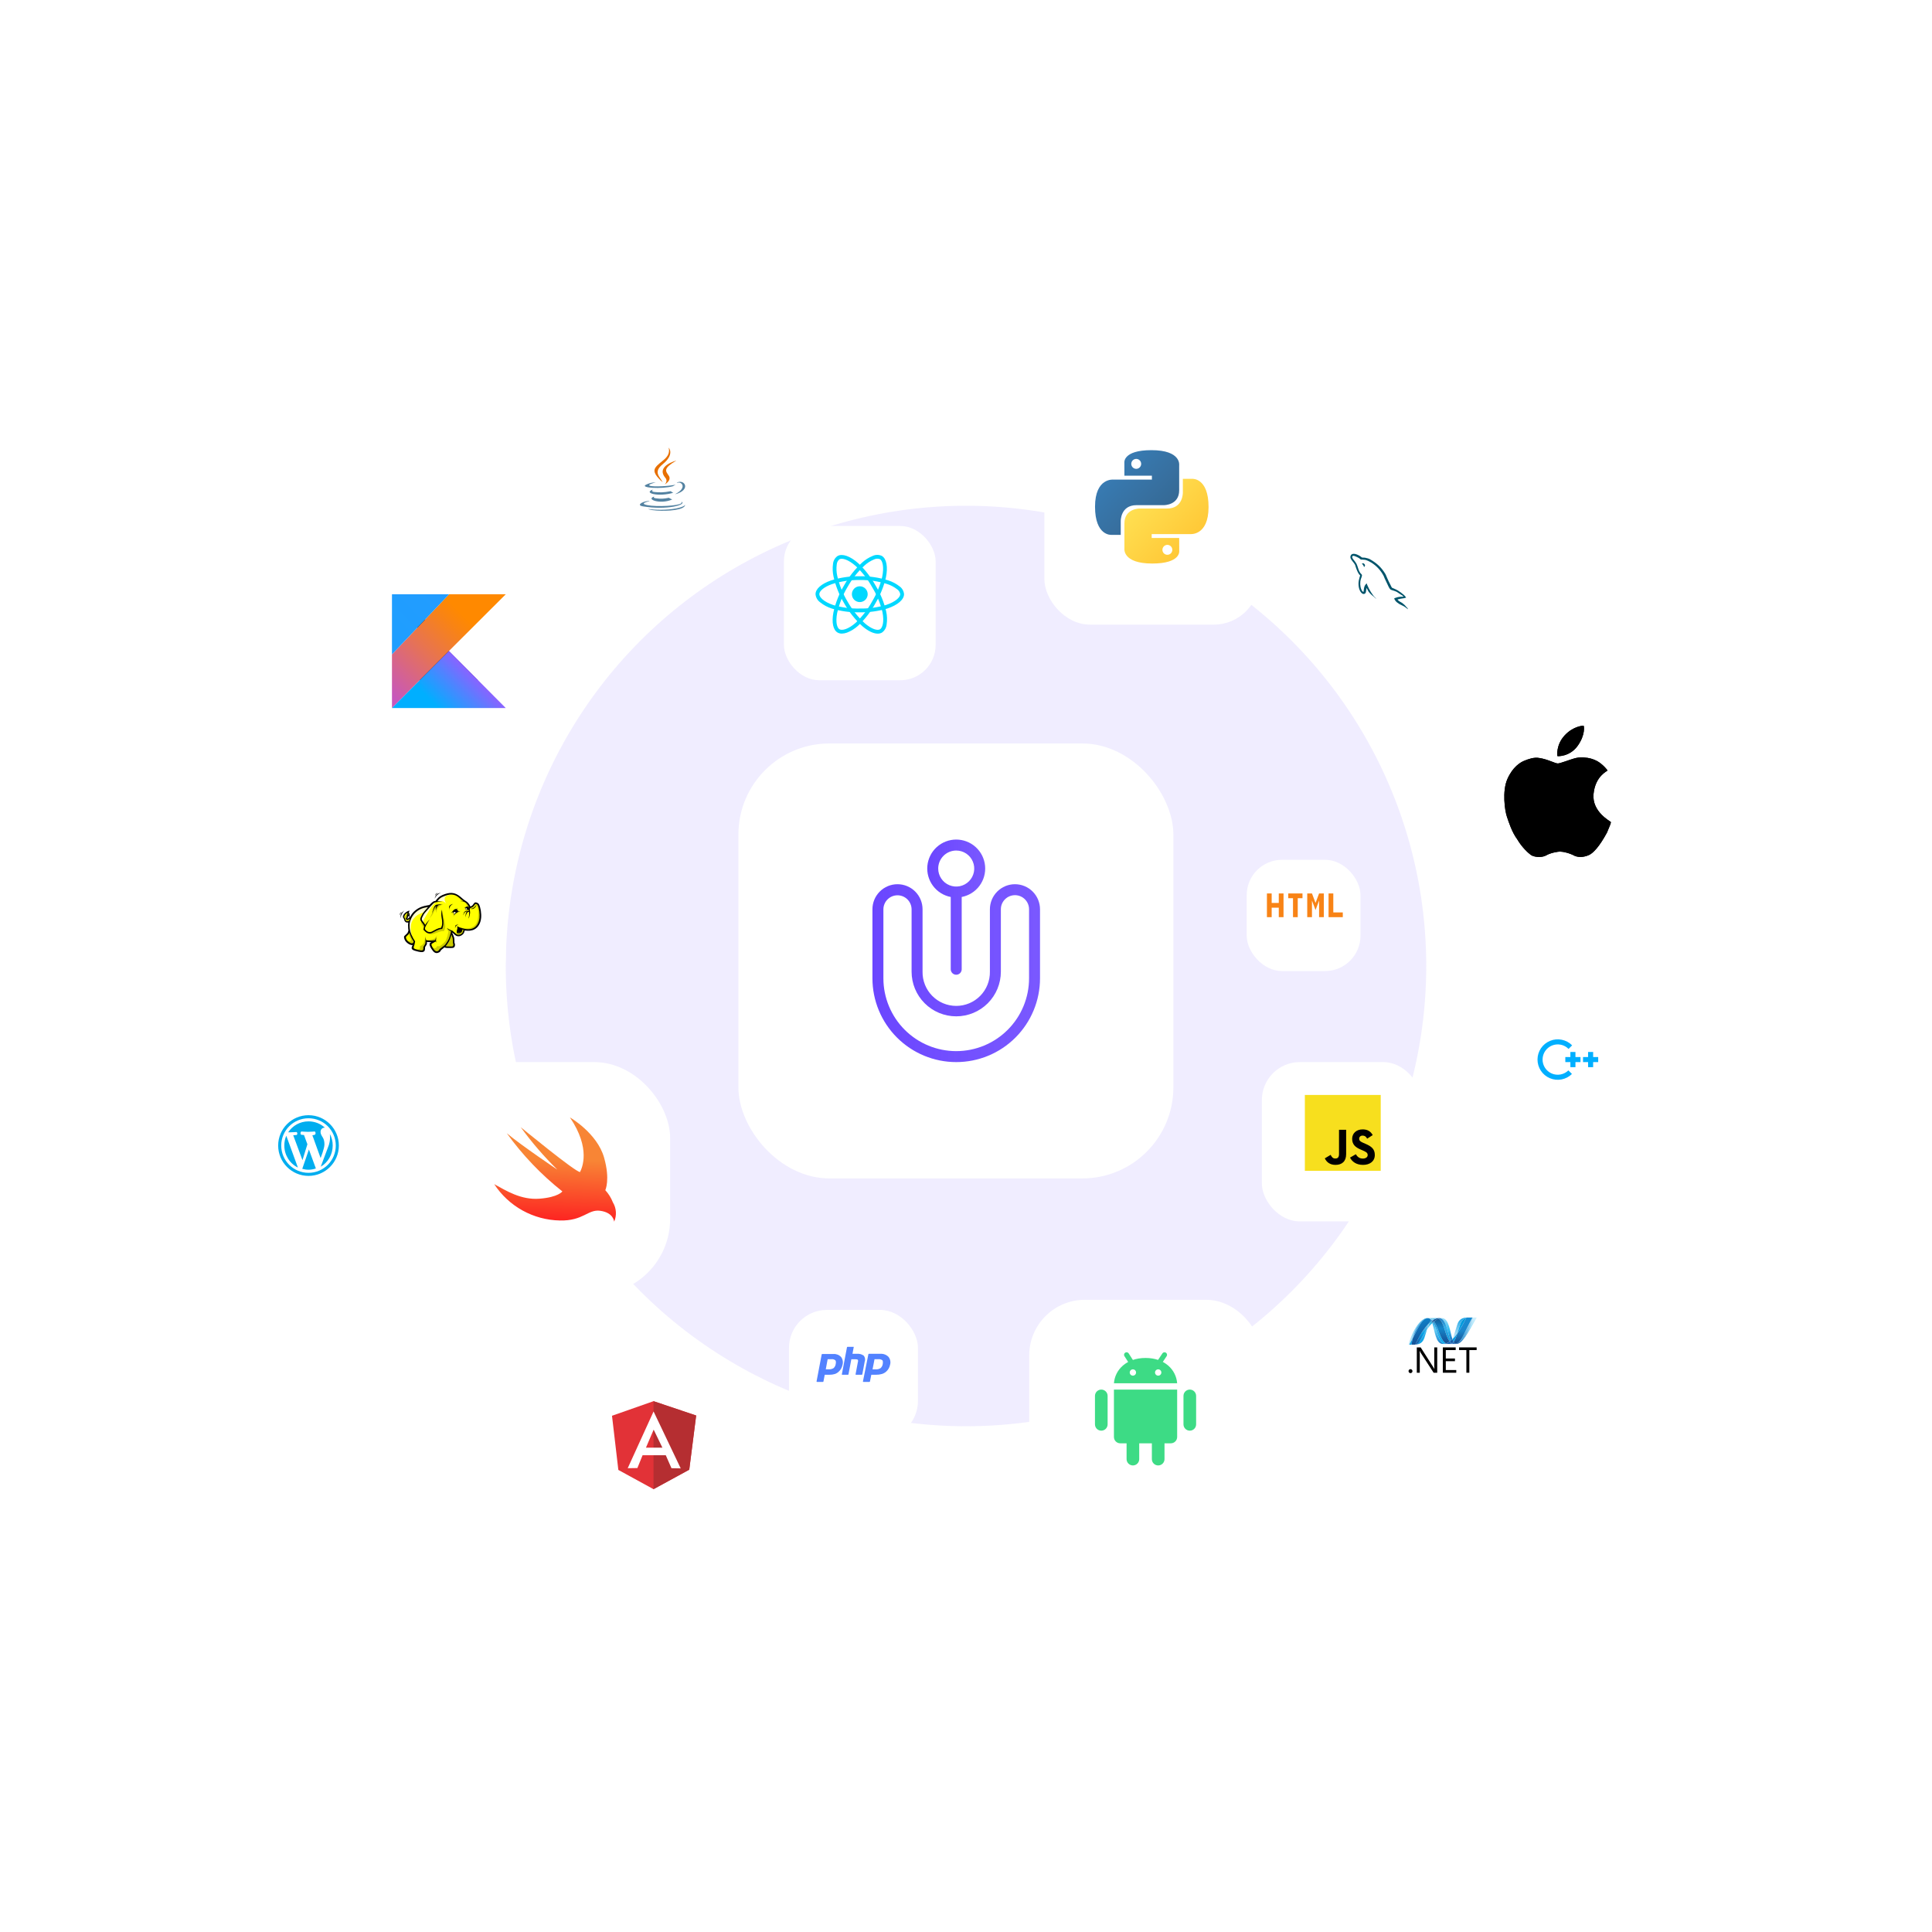 <svg width="764" height="764" viewBox="0 0 764 764" fill="none" xmlns="http://www.w3.org/2000/svg">
<g opacity="0.1" filter="url(#filter0_f_2_324)">
<circle cx="382" cy="382" r="182" fill="#6B46FF"/>
</g>
<g filter="url(#filter1_d_2_324)">
<rect x="292" y="290" width="172" height="172" rx="36" fill="white"/>
</g>
<path d="M401.36 349.656C398.732 349.659 396.213 350.704 394.356 352.562C392.498 354.42 391.453 356.939 391.451 359.567V384.252C391.478 386.018 391.155 387.772 390.498 389.412C389.841 391.052 388.865 392.545 387.626 393.804C386.386 395.063 384.909 396.063 383.28 396.746C381.65 397.428 379.901 397.779 378.135 397.779C376.368 397.779 374.619 397.428 372.99 396.746C371.36 396.063 369.883 395.063 368.644 393.804C367.405 392.545 366.428 391.052 365.772 389.412C365.115 387.772 364.791 386.018 364.819 384.252V359.567C364.819 356.938 363.775 354.418 361.917 352.559C360.058 350.701 357.538 349.657 354.909 349.657C352.281 349.657 349.761 350.701 347.902 352.559C346.044 354.418 345 356.938 345 359.567V386.865C345 391.216 345.857 395.525 347.522 399.546C349.187 403.566 351.628 407.218 354.705 410.295C357.782 413.372 361.435 415.813 365.455 417.478C369.475 419.143 373.783 420 378.135 420C382.486 420 386.795 419.143 390.815 417.478C394.835 415.813 398.488 413.372 401.564 410.295C404.642 407.218 407.082 403.566 408.747 399.546C410.412 395.525 411.27 391.216 411.27 386.865V359.567C411.267 356.939 410.222 354.42 408.364 352.562C406.506 350.704 403.987 349.659 401.36 349.656ZM406.934 386.863C406.934 394.501 403.9 401.827 398.499 407.227C393.098 412.628 385.773 415.663 378.135 415.663C370.497 415.663 363.172 412.628 357.771 407.227C352.37 401.827 349.335 394.501 349.335 386.863V359.567C349.348 358.097 349.941 356.691 350.985 355.656C352.029 354.621 353.439 354.04 354.909 354.04C356.38 354.04 357.79 354.621 358.834 355.656C359.878 356.691 360.471 358.097 360.484 359.567V384.252C360.484 388.933 362.343 393.423 365.653 396.733C368.964 400.043 373.453 401.903 378.135 401.903C382.816 401.903 387.306 400.043 390.616 396.733C393.926 393.423 395.786 388.933 395.786 384.252V359.567C395.786 358.088 396.373 356.67 397.419 355.625C398.464 354.58 399.882 353.992 401.36 353.992C402.839 353.992 404.256 354.58 405.302 355.625C406.347 356.67 406.934 358.088 406.934 359.567V386.863Z" fill="url(#paint0_linear_2_324)"/>
<path d="M375.967 354.708V383.286C375.967 383.862 376.195 384.413 376.602 384.819C377.008 385.226 377.56 385.454 378.135 385.454C378.709 385.454 379.261 385.226 379.667 384.819C380.074 384.413 380.302 383.862 380.302 383.286V354.708C383.101 354.169 385.598 352.606 387.307 350.324C389.015 348.043 389.811 345.206 389.54 342.369C389.269 339.531 387.951 336.897 385.842 334.98C383.733 333.062 380.985 332 378.135 332C375.284 332 372.536 333.062 370.427 334.98C368.318 336.897 367 339.531 366.729 342.369C366.458 345.206 367.254 348.043 368.963 350.324C370.671 352.606 373.168 354.169 375.967 354.708ZM378.135 336.34C379.543 336.34 380.92 336.758 382.092 337.54C383.263 338.323 384.176 339.436 384.715 340.737C385.254 342.039 385.395 343.471 385.12 344.852C384.845 346.234 384.167 347.503 383.171 348.499C382.175 349.495 380.906 350.174 379.524 350.448C378.142 350.723 376.71 350.582 375.409 350.043C374.107 349.504 372.995 348.591 372.212 347.419C371.43 346.248 371.012 344.871 371.012 343.462C371.014 341.574 371.765 339.764 373.101 338.428C374.436 337.093 376.246 336.342 378.135 336.34Z" fill="url(#paint1_linear_2_324)"/>
<g filter="url(#filter2_d_2_324)">
<rect x="565" y="261" width="102" height="104" rx="30" fill="white"/>
</g>
<g filter="url(#filter3_d_2_324)">
<rect x="129" y="210" width="96" height="95" rx="30" fill="white"/>
</g>
<g filter="url(#filter4_d_2_324)">
<rect x="173" y="416" width="92" height="92" rx="30" fill="white"/>
</g>
<g filter="url(#filter5_d_2_324)">
<rect x="312" y="514" width="51" height="51" rx="15" fill="white"/>
</g>
<g filter="url(#filter6_d_2_324)">
<rect x="100" y="431" width="44" height="44" rx="13" fill="white"/>
</g>
<g filter="url(#filter7_d_2_324)">
<rect x="149" y="339" width="51" height="51" rx="15" fill="white"/>
</g>
<g filter="url(#filter8_d_2_324)">
<rect x="240" y="169" width="43" height="42" rx="12" fill="white"/>
</g>
<g filter="url(#filter9_d_2_324)">
<rect x="493" y="336" width="45" height="44" rx="14" fill="white"/>
</g>
<g filter="url(#filter10_d_2_324)">
<rect x="598" y="397" width="44" height="44" rx="14" fill="white"/>
</g>
<g filter="url(#filter11_d_2_324)">
<rect x="548" y="509" width="45" height="45" rx="14" fill="white"/>
</g>
<g filter="url(#filter12_d_2_324)">
<rect x="407" y="510" width="92" height="93" rx="22" fill="white"/>
</g>
<g filter="url(#filter13_d_2_324)">
<rect x="413" y="158" width="85" height="85" rx="18" fill="white"/>
</g>
<g filter="url(#filter14_d_2_324)">
<rect x="310" y="204" width="60" height="61" rx="14" fill="white"/>
</g>
<g filter="url(#filter15_d_2_324)">
<rect x="526" y="211" width="39" height="38" rx="9" fill="white"/>
</g>
<g filter="url(#filter16_d_2_324)">
<rect x="499" y="416" width="63" height="63" rx="15" fill="white"/>
</g>
<g filter="url(#filter17_d_2_324)">
<rect x="226" y="538" width="66" height="66" rx="15" fill="white"/>
</g>
<path d="M438 563.251C438 563.914 437.737 564.55 437.268 565.019C436.799 565.488 436.163 565.751 435.5 565.751C434.837 565.751 434.201 565.488 433.732 565.019C433.263 564.55 433 563.914 433 563.251V552.001C433 551.338 433.263 550.702 433.732 550.233C434.201 549.765 434.837 549.501 435.5 549.501C436.163 549.501 436.799 549.765 437.268 550.233C437.737 550.702 438 551.338 438 552.001V563.251Z" fill="#3DDB85"/>
<path d="M473 563.251C473 563.914 472.737 564.55 472.268 565.019C471.799 565.488 471.163 565.751 470.5 565.751C469.837 565.751 469.201 565.488 468.732 565.019C468.263 564.55 468 563.914 468 563.251V552.001C468 551.338 468.263 550.702 468.732 550.233C469.201 549.765 469.837 549.501 470.5 549.501C471.163 549.501 471.799 549.765 472.268 550.233C472.737 550.702 473 551.338 473 552.001V563.251Z" fill="#3DDB85"/>
<path d="M450.5 577C450.5 577.663 450.237 578.299 449.768 578.768C449.299 579.237 448.663 579.5 448 579.5C447.337 579.5 446.701 579.237 446.232 578.768C445.763 578.299 445.5 577.663 445.5 577V565.75C445.5 565.087 445.763 564.451 446.232 563.982C446.701 563.513 447.337 563.25 448 563.25C448.663 563.25 449.299 563.513 449.768 563.982C450.237 564.451 450.5 565.087 450.5 565.75V577Z" fill="#3DDB85"/>
<path d="M460.5 577C460.5 577.663 460.237 578.299 459.768 578.768C459.299 579.237 458.663 579.5 458 579.5C457.337 579.5 456.701 579.237 456.232 578.768C455.763 578.299 455.5 577.663 455.5 577V565.75C455.5 565.087 455.763 564.451 456.232 563.982C456.701 563.513 457.337 563.25 458 563.25C458.663 563.25 459.299 563.513 459.768 563.982C460.237 564.451 460.5 565.087 460.5 565.75V577Z" fill="#3DDB85"/>
<path d="M440.5 549.501V568.25C440.5 568.913 440.763 569.549 441.232 570.018C441.701 570.487 442.337 570.75 443 570.75H463C463.663 570.75 464.299 570.487 464.768 570.018C465.237 569.549 465.5 568.913 465.5 568.25V549.501H440.5Z" fill="#3DDB85"/>
<path d="M453 537C445.5 537 440.931 541.556 440.5 547H465.5C465.067 541.556 460.5 537 453 537ZM448 543.997C447.668 543.997 447.351 543.866 447.116 543.631C446.882 543.397 446.75 543.079 446.75 542.747C446.75 542.416 446.882 542.098 447.116 541.864C447.351 541.629 447.668 541.497 448 541.497C448.332 541.497 448.649 541.629 448.884 541.864C449.118 542.098 449.25 542.416 449.25 542.747C449.25 543.079 449.118 543.397 448.884 543.631C448.649 543.866 448.332 543.997 448 543.997ZM458 543.997C457.668 543.997 457.351 543.866 457.116 543.631C456.882 543.397 456.75 543.079 456.75 542.747C456.75 542.416 456.882 542.098 457.116 541.864C457.351 541.629 457.668 541.497 458 541.497C458.332 541.497 458.649 541.629 458.884 541.864C459.118 542.098 459.25 542.416 459.25 542.747C459.25 543.079 459.118 543.397 458.884 543.631C458.649 543.866 458.332 543.997 458 543.997Z" fill="#3DDB85"/>
<path d="M460.5 535.75L458.417 538.874" stroke="#3DDB85" stroke-width="2" stroke-linecap="round"/>
<path d="M445.5 535.75L447.166 538.352" stroke="#3DDB85" stroke-width="2" stroke-linecap="round"/>
<g clip-path="url(#clip0_2_324)">
<g clip-path="url(#clip1_2_324)">
<path d="M189 269H165V245H189L177 257L189 269Z" fill="black"/>
</g>
<path d="M177.593 235L155 258.76V280L177.561 257.4L200 235H177.593Z" fill="url(#paint2_linear_2_324)"/>
<path d="M155 280L177.561 257.4L200 280H155Z" fill="url(#paint3_linear_2_324)"/>
<path d="M155 235H177.593L155 258.76V235Z" fill="url(#paint4_linear_2_324)"/>
</g>
<g clip-path="url(#clip2_2_324)">
<path d="M516 433H546V463H516V433Z" fill="#F7DF1E"/>
<path d="M523.888 458.07L526.184 456.681C526.627 457.466 527.03 458.131 527.996 458.131C528.922 458.131 529.507 457.768 529.507 456.359V446.773H532.326V456.398C532.326 459.318 530.614 460.648 528.117 460.648C525.862 460.648 524.553 459.48 523.888 458.07" fill="black"/>
<path d="M533.857 457.768L536.153 456.439C536.757 457.426 537.542 458.151 538.932 458.151C540.1 458.151 540.845 457.567 540.845 456.761C540.845 455.795 540.08 455.452 538.791 454.888L538.086 454.586C536.052 453.72 534.703 452.633 534.703 450.337C534.703 448.223 536.314 446.612 538.831 446.612C540.623 446.612 541.912 447.236 542.839 448.867L540.643 450.277C540.16 449.411 539.637 449.069 538.831 449.069C538.005 449.069 537.482 449.592 537.482 450.277C537.482 451.123 538.005 451.465 539.214 451.989L539.918 452.291C542.315 453.318 543.664 454.365 543.664 456.721C543.664 459.258 541.67 460.648 538.992 460.648C536.374 460.648 534.683 459.399 533.857 457.768" fill="black"/>
</g>
<path d="M455.309 178.013C443.913 178.013 444.625 182.974 444.625 182.974L444.637 188.114H455.513V189.658H440.318C440.318 189.658 433.026 188.827 433.026 200.371C433.026 211.915 439.391 211.506 439.391 211.506H443.189V206.149C443.189 206.149 442.984 199.759 449.453 199.759H460.239C460.239 199.759 466.299 199.857 466.299 193.879V183.995C466.299 183.995 467.219 178.013 455.309 178.013ZM449.313 181.469C449.57 181.469 449.824 181.52 450.062 181.618C450.299 181.717 450.515 181.862 450.697 182.044C450.879 182.227 451.023 182.443 451.121 182.682C451.219 182.92 451.27 183.176 451.269 183.434C451.27 183.692 451.219 183.947 451.121 184.185C451.023 184.424 450.879 184.64 450.697 184.823C450.515 185.005 450.299 185.15 450.062 185.249C449.824 185.347 449.57 185.398 449.313 185.398C449.056 185.398 448.801 185.347 448.564 185.249C448.326 185.15 448.111 185.005 447.929 184.823C447.747 184.64 447.603 184.424 447.505 184.185C447.407 183.947 447.356 183.692 447.356 183.434C447.356 183.176 447.407 182.92 447.505 182.682C447.603 182.443 447.747 182.227 447.929 182.044C448.111 181.862 448.326 181.717 448.564 181.618C448.801 181.52 449.056 181.469 449.313 181.469Z" fill="url(#paint5_linear_2_324)"/>
<path d="M455.633 222.846C467.029 222.846 466.318 217.884 466.318 217.884L466.305 212.744H455.43V211.201H470.624C470.624 211.201 477.917 212.031 477.917 200.487C477.917 188.943 471.552 189.353 471.552 189.353H467.753V194.709C467.753 194.709 467.958 201.099 461.49 201.099H450.703C450.703 201.099 444.643 201.001 444.643 206.979V216.864C444.643 216.864 443.723 222.846 455.633 222.846H455.633ZM461.63 219.39C461.373 219.39 461.118 219.339 460.881 219.24C460.643 219.142 460.427 218.997 460.246 218.815C460.064 218.632 459.92 218.416 459.822 218.177C459.723 217.939 459.673 217.683 459.673 217.425C459.673 217.167 459.723 216.912 459.822 216.673C459.92 216.435 460.064 216.218 460.246 216.036C460.427 215.853 460.643 215.709 460.881 215.61C461.118 215.512 461.373 215.461 461.63 215.461C461.887 215.461 462.141 215.512 462.379 215.61C462.616 215.709 462.832 215.853 463.014 216.036C463.195 216.218 463.339 216.435 463.438 216.673C463.536 216.912 463.586 217.167 463.586 217.425C463.586 217.683 463.536 217.939 463.438 218.177C463.339 218.416 463.195 218.632 463.014 218.815C462.832 218.997 462.616 219.142 462.379 219.24C462.141 219.339 461.887 219.39 461.63 219.389V219.39Z" fill="url(#paint6_linear_2_324)"/>
<g clip-path="url(#clip3_2_324)">
<path d="M626.262 287.026C626.152 286.903 622.18 287.075 618.723 290.827C615.266 294.575 615.797 298.876 615.875 298.986C615.953 299.096 620.805 299.268 623.902 294.906C626.999 290.545 626.373 287.152 626.262 287.026ZM637.009 325.075C636.854 324.764 629.47 321.073 630.157 313.978C630.845 306.879 635.589 304.933 635.664 304.723C635.738 304.512 633.728 302.161 631.597 300.971C630.033 300.131 628.301 299.651 626.528 299.563C626.178 299.553 624.962 299.255 622.462 299.939C620.814 300.39 617.101 301.849 616.08 301.908C615.055 301.966 612.006 300.215 608.728 299.751C606.63 299.346 604.405 300.176 602.813 300.815C601.224 301.45 598.201 303.26 596.087 308.069C593.973 312.875 595.078 320.49 595.87 322.857C596.661 325.221 597.897 329.096 599.998 331.924C601.866 335.115 604.343 337.33 605.378 338.083C606.412 338.835 609.331 339.334 611.355 338.3C612.983 337.301 615.921 336.727 617.082 336.769C618.239 336.811 620.522 337.269 622.861 338.517C624.712 339.156 626.463 338.89 628.218 338.177C629.972 337.46 632.512 334.742 635.476 329.233C636.601 326.671 637.113 325.286 637.009 325.075Z" fill="black"/>
<path d="M626.262 287.026C626.152 286.903 622.18 287.075 618.723 290.827C615.266 294.575 615.797 298.876 615.875 298.986C615.953 299.096 620.805 299.268 623.902 294.906C626.999 290.545 626.373 287.152 626.262 287.026ZM637.009 325.075C636.854 324.764 629.47 321.073 630.157 313.978C630.845 306.879 635.589 304.933 635.664 304.723C635.738 304.512 633.728 302.161 631.597 300.971C630.033 300.131 628.301 299.651 626.528 299.563C626.178 299.553 624.962 299.255 622.462 299.939C620.814 300.39 617.101 301.849 616.08 301.908C615.055 301.966 612.006 300.215 608.728 299.751C606.63 299.346 604.405 300.176 602.813 300.815C601.224 301.45 598.201 303.26 596.087 308.069C593.973 312.875 595.078 320.49 595.87 322.857C596.661 325.221 597.897 329.096 599.998 331.924C601.866 335.115 604.343 337.33 605.378 338.083C606.412 338.835 609.331 339.334 611.355 338.3C612.983 337.301 615.921 336.727 617.082 336.769C618.239 336.811 620.522 337.269 622.861 338.517C624.712 339.156 626.463 338.89 628.218 338.177C629.972 337.46 632.512 334.742 635.476 329.233C636.601 326.671 637.113 325.286 637.009 325.075Z" fill="black"/>
</g>
<path d="M527.25 360.812V353.312H525.375V362.688H531V360.812H527.25Z" fill="#F88316"/>
<path d="M523.5 353.312H521.625L520.219 357.062L518.812 353.312H516.938V362.688H518.812V356.125L520.219 359.875L521.625 356.125V362.688H523.5V353.312Z" fill="#F88316"/>
<path d="M509.438 355.188H511.312V362.688H513.188V355.188H515.062V353.312H509.438V355.188Z" fill="#F88316"/>
<path d="M505.688 353.312V357.062H502.875V353.312H501V362.688H502.875V358.938H505.688V362.688H507.562V353.312H505.688Z" fill="#F88316"/>
<path d="M225.382 441.887C225.382 441.887 236.067 447.995 238.863 457.699C241.383 466.465 239.365 470.649 239.365 470.649C240.654 472.053 241.669 473.685 242.359 475.461C243.053 476.602 243.46 477.894 243.547 479.227C243.633 480.559 243.397 481.893 242.858 483.115C242.858 483.115 242.686 479.54 237.358 478.799C232.475 478.111 230.699 482.865 221.373 482.635C216.206 482.537 211.141 481.176 206.621 478.671C202.1 476.166 198.261 472.594 195.438 468.265C199.994 470.75 205.963 474.609 213.397 474.016C220.83 473.423 222.382 471.138 222.382 471.138C214.027 464.526 206.631 456.785 200.406 448.136C206.25 453.026 220.725 462.758 220.389 462.51C215.094 457.337 210.249 451.721 205.908 445.725C205.908 445.725 227.626 463.581 229.374 463.468C230.093 461.988 233.807 454.327 225.38 441.885L225.382 441.887Z" fill="url(#paint7_linear_2_324)"/>
<path d="M340 238.093C341.726 238.093 343.125 236.693 343.125 234.968C343.125 233.242 341.726 231.843 340 231.843C338.274 231.843 336.875 233.242 336.875 234.968C336.875 236.693 338.274 238.093 340 238.093Z" fill="#00D8FF"/>
<path d="M340 242.133C336.244 242.223 332.497 241.717 328.9 240.633C327.238 240.106 325.688 239.276 324.329 238.185C323.81 237.812 323.378 237.332 323.062 236.777C322.747 236.221 322.555 235.604 322.5 234.968C322.5 232.901 324.77 230.876 328.572 229.551C332.266 228.377 336.125 227.808 340 227.866C343.823 227.813 347.631 228.372 351.278 229.521C352.878 230.032 354.375 230.821 355.7 231.854C356.21 232.209 356.636 232.672 356.947 233.21C357.258 233.748 357.447 234.348 357.5 234.968C357.5 237.115 354.963 239.291 350.875 240.644C347.347 241.693 343.68 242.195 340 242.133ZM340 229.361C336.293 229.312 332.601 229.853 329.064 230.964C325.564 232.185 323.995 233.855 323.995 234.964C323.995 236.124 325.681 237.948 329.384 239.214C332.825 240.246 336.408 240.727 340 240.638C343.521 240.701 347.03 240.224 350.406 239.225C354.25 237.951 356 236.125 356 234.968C355.937 234.57 355.792 234.191 355.575 233.852C355.358 233.514 355.072 233.224 354.738 233.001C353.552 232.085 352.215 231.385 350.786 230.934C347.298 229.839 343.656 229.308 340 229.361Z" fill="#00D8FF"/>
<path d="M332.9 250.554C332.317 250.567 331.741 250.426 331.23 250.144C329.44 249.111 328.82 246.134 329.571 242.178C330.4 238.391 331.835 234.764 333.821 231.436C335.685 228.098 338.07 225.079 340.887 222.494C342.129 221.362 343.561 220.46 345.117 219.828C345.68 219.564 346.295 219.427 346.916 219.427C347.538 219.427 348.152 219.564 348.715 219.828C350.576 220.9 351.192 224.185 350.324 228.401C349.47 231.982 348.072 235.411 346.179 238.568C344.381 241.867 342.07 244.859 339.334 247.434C338.047 248.61 336.554 249.538 334.93 250.17C334.28 250.411 333.593 250.541 332.9 250.554ZM335.116 232.179C333.221 235.365 331.846 238.833 331.041 242.453C330.35 246.096 331.014 248.288 331.979 248.845C332.979 249.424 335.406 248.875 338.354 246.3C340.966 243.834 343.172 240.969 344.887 237.813C346.701 234.794 348.042 231.517 348.864 228.093C349.681 224.124 348.975 221.694 347.972 221.116C347.597 220.972 347.195 220.908 346.793 220.927C346.391 220.946 345.998 221.049 345.637 221.228C344.252 221.799 342.978 222.611 341.875 223.625C339.183 226.101 336.905 228.991 335.125 232.186L335.116 232.179Z" fill="#00D8FF"/>
<path d="M347.096 250.57C345.402 250.57 343.251 249.545 341.011 247.619C338.145 245.01 335.719 241.955 333.827 238.572C331.866 235.29 330.442 231.716 329.61 227.984C329.249 226.342 329.182 224.649 329.412 222.984C329.466 222.366 329.654 221.767 329.964 221.23C330.273 220.693 330.697 220.231 331.205 219.875C333.064 218.799 336.217 219.905 339.436 222.762C342.112 225.29 344.384 228.213 346.174 231.43C348.134 234.635 349.573 238.132 350.436 241.789C350.813 243.491 350.871 245.248 350.607 246.971C350.545 247.607 350.346 248.221 350.023 248.772C349.701 249.324 349.263 249.799 348.74 250.165C348.238 250.443 347.67 250.583 347.096 250.57ZM335.121 237.82C336.936 241.053 339.253 243.977 341.986 246.481C344.797 248.9 347.027 249.42 347.986 248.856C348.986 248.275 349.724 245.902 348.964 242.064C348.131 238.572 346.751 235.235 344.875 232.175C343.167 229.096 340.998 226.297 338.444 223.875C335.414 221.185 332.956 220.584 331.955 221.164C331.643 221.417 331.387 221.733 331.203 222.09C331.019 222.448 330.911 222.84 330.886 223.241C330.688 224.726 330.752 226.235 331.077 227.697C331.878 231.266 333.243 234.684 335.122 237.822L335.121 237.82Z" fill="#00D8FF"/>
<path d="M620.207 423.278C619.361 424.11 618.287 424.673 617.121 424.894C615.955 425.116 614.75 424.987 613.658 424.524C612.565 424.061 611.634 423.284 610.983 422.292C610.332 421.299 609.99 420.136 610 418.95C610.01 417.763 610.372 416.606 611.039 415.625C611.707 414.644 612.65 413.883 613.75 413.438C614.85 412.993 616.058 412.884 617.22 413.125C618.382 413.367 619.446 413.947 620.278 414.793L621.692 413.379C620.58 412.253 619.16 411.482 617.61 411.164C616.06 410.846 614.45 410.994 612.985 411.59C611.519 412.187 610.263 413.204 609.376 414.514C608.489 415.824 608.01 417.368 608 418.95C607.99 420.532 608.45 422.082 609.32 423.403C610.191 424.724 611.434 425.757 612.892 426.372C614.35 426.987 615.957 427.155 617.511 426.856C619.065 426.558 620.495 425.805 621.621 424.693L620.207 423.278Z" fill="#00AFFF"/>
<path d="M623 416H621V418H619V420H621V422H623V420H625V418H623V416Z" fill="#00AFFF"/>
<path d="M628 416H630V418H632V420H630V422H628V420H626V418H628V416Z" fill="#00AFFF"/>
<g clip-path="url(#clip4_2_324)">
<path d="M554.974 235.955C553.735 235.925 552.775 236.046 551.97 236.38C551.738 236.471 551.366 236.471 551.335 236.76C551.459 236.882 551.475 237.079 551.583 237.246C551.769 237.55 552.094 237.96 552.388 238.173C552.713 238.416 553.039 238.659 553.379 238.871C553.983 239.236 554.665 239.448 555.253 239.813C555.594 240.026 555.934 240.299 556.275 240.527C556.445 240.648 556.554 240.846 556.771 240.922V240.876C556.662 240.739 556.631 240.542 556.523 240.39C556.368 240.238 556.213 240.102 556.058 239.95C555.609 239.357 555.052 238.841 554.448 238.416C553.952 238.081 552.868 237.626 552.667 237.064C552.667 237.064 552.651 237.049 552.636 237.034C552.977 237.003 553.379 236.882 553.705 236.79C554.231 236.654 554.711 236.684 555.253 236.547C555.501 236.487 555.749 236.411 555.996 236.335V236.198C555.718 235.925 555.516 235.56 555.222 235.302C554.432 234.634 553.565 233.981 552.667 233.434C552.187 233.13 551.567 232.932 551.056 232.674C550.871 232.583 550.561 232.538 550.453 232.386C550.174 232.052 550.019 231.611 549.818 231.216C549.369 230.381 548.935 229.454 548.548 228.573C548.269 227.981 548.099 227.389 547.758 226.842C546.163 224.26 544.429 222.695 541.765 221.161C541.192 220.842 540.511 220.706 539.783 220.539C539.396 220.523 539.009 220.493 538.622 220.478C538.374 220.371 538.126 220.083 537.909 219.946C537.027 219.399 534.75 218.215 534.1 219.779C533.682 220.766 534.719 221.738 535.075 222.24C535.339 222.589 535.679 222.984 535.865 223.379C535.974 223.637 536.005 223.91 536.113 224.184C536.361 224.852 536.593 225.596 536.918 226.219C537.089 226.538 537.274 226.872 537.491 227.161C537.615 227.328 537.832 227.404 537.878 227.677C537.662 227.981 537.646 228.437 537.522 228.816C536.965 230.533 537.182 232.659 537.971 233.92C538.219 234.299 538.807 235.135 539.597 234.816C540.294 234.543 540.139 233.677 540.34 232.917C540.387 232.735 540.356 232.614 540.449 232.492V232.522C540.666 232.948 540.882 233.358 541.084 233.783C541.564 234.527 542.4 235.302 543.097 235.818C543.469 236.092 543.763 236.563 544.227 236.73V236.684H544.196C544.103 236.547 543.964 236.487 543.84 236.38C543.562 236.107 543.252 235.773 543.035 235.469C542.385 234.618 541.812 233.677 541.301 232.705C541.053 232.234 540.836 231.717 540.635 231.247C540.542 231.064 540.542 230.791 540.387 230.7C540.155 231.034 539.814 231.323 539.644 231.733C539.35 232.386 539.319 233.191 539.21 234.026C539.148 234.041 539.179 234.026 539.148 234.057C538.653 233.935 538.482 233.434 538.296 233.008C537.832 231.93 537.754 230.199 538.157 228.953C538.265 228.634 538.73 227.632 538.544 227.328C538.451 227.039 538.142 226.872 537.971 226.644C537.77 226.356 537.553 225.991 537.414 225.672C537.042 224.822 536.856 223.88 536.454 223.029C536.268 222.634 535.943 222.224 535.679 221.86C535.385 221.45 535.06 221.161 534.828 220.675C534.75 220.508 534.642 220.235 534.766 220.052C534.797 219.931 534.859 219.885 534.983 219.855C535.184 219.688 535.757 219.901 535.958 219.992C536.531 220.219 537.011 220.432 537.491 220.751C537.708 220.903 537.94 221.192 538.219 221.268H538.544C539.04 221.374 539.597 221.298 540.062 221.435C540.883 221.693 541.626 222.072 542.292 222.483C544.32 223.743 545.993 225.536 547.123 227.677C547.309 228.026 547.386 228.346 547.557 228.71C547.882 229.454 548.285 230.214 548.61 230.943C548.935 231.657 549.245 232.386 549.709 232.978C549.941 233.297 550.871 233.464 551.289 233.631C551.598 233.768 552.079 233.889 552.357 234.056C552.884 234.375 553.41 234.74 553.906 235.089C554.154 235.272 554.928 235.651 554.974 235.955Z" fill="#00546B"/>
<path d="M539.179 222.756C538.916 222.756 538.73 222.786 538.544 222.832V222.862H538.575C538.699 223.105 538.916 223.272 539.071 223.485C539.194 223.728 539.303 223.971 539.427 224.214C539.442 224.199 539.458 224.184 539.458 224.184C539.675 224.032 539.783 223.789 539.783 223.424C539.69 223.318 539.675 223.212 539.597 223.105C539.504 222.953 539.303 222.877 539.179 222.756Z" fill="#00546B"/>
</g>
<path d="M323.135 546.471H325.425C325.474 546.471 325.522 546.454 325.56 546.422C325.597 546.39 325.622 546.345 325.629 546.296L326.14 543.642H327.919C328.664 543.66 329.407 543.562 330.121 543.35C330.7 543.159 331.228 542.84 331.667 542.417C332.061 542.062 332.391 541.643 332.644 541.177C332.893 540.721 333.071 540.229 333.169 539.719C333.324 539.184 333.35 538.62 333.246 538.072C333.143 537.525 332.911 537.01 332.571 536.569C332.177 536.168 331.699 535.859 331.173 535.662C330.646 535.466 330.083 535.387 329.523 535.431H325.148C325.095 535.434 325.045 535.454 325.006 535.488C324.966 535.522 324.939 535.569 324.929 535.621L322.917 546.208C322.894 546.27 322.894 546.337 322.917 546.398C322.944 546.427 322.979 546.449 323.017 546.461C323.055 546.474 323.096 546.477 323.135 546.471ZM327.292 537.488H328.75C329.027 537.45 329.31 537.468 329.58 537.541C329.85 537.614 330.104 537.739 330.325 537.91C330.573 538.173 330.617 538.669 330.485 539.369C330.412 539.995 330.117 540.574 329.654 541.002C329.077 541.368 328.396 541.537 327.715 541.483H326.548L327.292 537.488ZM341.583 536.102C340.794 535.522 339.816 535.256 338.842 535.358H337.106L337.587 532.792C337.602 532.762 337.609 532.73 337.609 532.697C337.609 532.664 337.602 532.632 337.587 532.602C337.536 532.583 337.479 532.583 337.427 532.602H335.137C335.088 532.602 335.04 532.619 335.003 532.651C334.965 532.683 334.94 532.728 334.933 532.777L332.921 543.379C332.907 543.406 332.899 543.436 332.899 543.467C332.899 543.497 332.907 543.527 332.921 543.554C332.938 543.581 332.962 543.603 332.99 543.619C333.018 543.634 333.049 543.642 333.081 543.642H335.327C335.379 543.642 335.429 543.622 335.467 543.587C335.504 543.552 335.528 543.504 335.531 543.452L336.654 537.517H338.273C338.929 537.517 339.162 537.663 339.235 537.75C339.295 537.893 339.325 538.047 339.325 538.202C339.325 538.357 339.295 538.511 339.235 538.654L338.346 543.379C338.332 543.406 338.324 543.436 338.324 543.467C338.324 543.497 338.332 543.527 338.346 543.554C338.364 543.58 338.388 543.602 338.416 543.617C338.444 543.632 338.475 543.641 338.506 543.642H340.781C340.834 543.639 340.884 543.619 340.924 543.585C340.963 543.551 340.99 543.504 341 543.452L341.933 538.494C342.084 538.098 342.131 537.671 342.07 537.252C342.008 536.834 341.841 536.438 341.583 536.102ZM348.175 535.358H343.61C343.584 535.356 343.557 535.36 343.531 535.368C343.506 535.377 343.482 535.39 343.462 535.408C343.441 535.425 343.425 535.447 343.413 535.471C343.401 535.495 343.394 535.521 343.392 535.548L341.262 546.208C341.249 546.238 341.242 546.27 341.242 546.303C341.242 546.336 341.249 546.368 341.262 546.398C341.282 546.421 341.307 546.44 341.334 546.453C341.362 546.465 341.392 546.471 341.423 546.471H343.8C343.852 546.475 343.903 546.459 343.944 546.427C343.985 546.394 344.011 546.347 344.019 546.296L344.558 543.642H346.41C347.179 543.659 347.946 543.56 348.685 543.35C349.322 543.173 349.91 542.854 350.406 542.417C350.813 542.063 351.158 541.644 351.427 541.177C351.681 540.722 351.863 540.23 351.967 539.719C352.126 539.183 352.153 538.617 352.046 538.069C351.94 537.52 351.702 537.006 351.354 536.569C350.942 536.151 350.445 535.827 349.896 535.618C349.348 535.409 348.761 535.321 348.175 535.358ZM349.079 539.398C348.992 540.029 348.682 540.609 348.204 541.031C347.606 541.399 346.906 541.567 346.206 541.513H345.04L345.827 537.488H347.285C347.868 537.416 348.457 537.567 348.933 537.91C349.167 538.173 349.167 538.669 349.079 539.398Z" fill="#5282FF"/>
<g clip-path="url(#clip5_2_324)">
<path d="M242.013 559.858L258.432 554.09L275.292 559.755L272.562 581.173L258.432 588.889L244.522 581.276L242.013 559.858Z" fill="#E23237"/>
<path d="M275.292 559.755L258.432 554.09V588.889L272.562 581.186L275.292 559.755Z" fill="#B52E31"/>
<path d="M258.457 558.153L248.227 580.596L252.049 580.532L254.103 575.469H263.28L265.529 580.596L269.182 580.661L258.457 558.153ZM258.484 565.344L261.941 572.47H255.442L258.484 565.344Z" fill="white"/>
</g>
<g clip-path="url(#clip6_2_324)">
<path d="M258.805 196.326C258.805 196.326 257.877 196.881 259.465 197.068C261.389 197.294 262.373 197.262 264.494 196.849C264.494 196.849 265.051 197.208 265.83 197.52C261.076 199.613 255.071 197.398 258.805 196.326Z" fill="#5382A1"/>
<path d="M258.224 193.594C258.224 193.594 257.183 194.386 258.772 194.554C260.828 194.772 262.451 194.79 265.261 194.234C265.261 194.234 265.649 194.639 266.26 194.861C260.512 196.588 254.11 194.997 258.224 193.594Z" fill="#5382A1"/>
<path d="M263.121 188.959C264.292 190.345 262.813 191.592 262.813 191.592C262.813 191.592 265.787 190.014 264.421 188.038C263.146 186.196 262.167 185.28 267.464 182.124C267.464 182.124 259.15 184.257 263.121 188.959" fill="#E76F00"/>
<path d="M269.408 198.347C269.408 198.347 270.095 198.928 268.652 199.378C265.908 200.233 257.231 200.491 254.821 199.412C253.954 199.025 255.579 198.488 256.09 198.375C256.623 198.256 256.928 198.278 256.928 198.278C255.964 197.58 250.699 199.648 254.254 200.24C263.946 201.855 271.923 199.512 269.408 198.347Z" fill="#5382A1"/>
<path d="M259.251 190.763C259.251 190.763 254.837 191.84 257.688 192.232C258.891 192.397 261.291 192.36 263.526 192.167C265.352 192.009 267.187 191.672 267.187 191.672C267.187 191.672 266.543 191.956 266.077 192.283C261.595 193.494 252.936 192.931 255.429 191.691C257.537 190.644 259.251 190.763 259.251 190.763" fill="#5382A1"/>
<path d="M267.168 195.311C271.725 192.878 269.618 190.54 268.148 190.855C267.787 190.932 267.627 190.999 267.627 190.999C267.627 190.999 267.76 190.783 268.016 190.69C270.925 189.639 273.162 193.79 267.077 195.434C267.077 195.434 267.147 195.369 267.168 195.311Z" fill="#5382A1"/>
<path d="M264.421 177.027C264.421 177.027 266.945 179.621 262.028 183.609C258.086 186.809 261.129 188.633 262.027 190.718C259.725 188.584 258.036 186.706 259.17 184.957C260.832 182.391 265.44 181.147 264.421 177.027" fill="#E76F00"/>
<path d="M259.699 201.904C264.072 202.191 270.788 201.744 270.947 199.617C270.947 199.617 270.641 200.424 267.332 201.064C263.6 201.786 258.996 201.701 256.265 201.239C256.265 201.239 256.824 201.714 259.699 201.904" fill="#5382A1"/>
</g>
<g clip-path="url(#clip7_2_324)">
<path d="M169.979 358.273L167.839 358.617L165.887 359.465L164.229 360.498L162.651 362.406L161.759 363.341L160.897 363.656L160.669 363.104L161.068 362.534L161.157 361.73L161.424 361.741L161.716 362.004L161.637 361.186L161.314 360.971L161.324 360.659L160.558 361.088L159.864 361.899L159.719 362.623L160.016 363.203L160.293 364.189L160.855 364.453L161.447 364.424L162.009 364.101L161.634 365.982L162.009 368.075L161.596 369.041L160.246 370.482L160.486 371.343L161.126 372.34L162.332 373.18L162.971 373.267L163.683 373.291L163.239 375.095L164.87 375.757L166.903 376.022L167.598 375.572L167.652 374.353L168.428 373.082L168.481 372.075L170.353 372.208L172.092 372.049L170.353 373.082L170.648 374.327L171.744 376.022L172.814 376.473L173.67 376.128L174.017 375.439L175.809 374.088L176.157 374.38L178.966 374.486L179.527 374.036L179.581 373.241L179.393 372.896L179.26 370.751L178.324 368.896L178.484 368.075L179.046 368.366L180.624 369.823L181.399 369.876L182.255 369.532L183.111 368.896L183.539 367.519L186.053 367.678L187.578 367.095L188.808 365.956L189.691 364.313L189.904 362.379L189.717 360.128L189.236 358.114L188.754 357.479L188.086 357.267L186.909 358.538L185.839 358.909L184.903 357.373L183.967 356.525L183.459 356.207L181.426 354.538L179.795 353.664L178.163 353.531L176.264 353.849L174.606 354.458L173.456 355.386L172.547 356.472L171.61 356.737L169.979 358.273" fill="#FFFF00"/>
<path d="M163.773 363.054C161.941 365.172 162.348 367.739 162.856 370.256C162.585 369.577 162.314 368.899 162.042 368.221L161.743 366.355C161.771 365.719 161.8 365.083 161.828 364.447L162.599 362.624L163.755 360.928L165.552 359.444L167.521 358.638L169.833 358.342L167.693 360.758C165.974 361.31 164.961 361.682 163.773 363.054" fill="#FFFFCC"/>
<path d="M172.401 356.603C171.127 357.834 170.431 358.763 169.62 360.205C169.041 361.236 168.39 362.229 167.78 363.246C167.472 363.761 167.443 364.192 167.35 364.786L166.451 363.726C166.594 363.302 166.737 362.878 166.879 362.454L168.335 359.868L171.417 356.858C171.745 356.773 172.073 356.688 172.401 356.603Z" fill="#FFFFCC"/>
<path d="M178.694 353.551C177.673 353.929 175.979 354.054 175.861 355.214C175.777 356.038 175.924 356.452 176.425 357.324C175.187 356.055 174.881 356.251 172.487 356.646L173.514 355.204L175.312 354.102L177.624 353.593L178.694 353.551" fill="#FFFFCC"/>
<path d="M181.51 369.243C181.85 369.451 181.842 369.601 181.786 369.744C182.053 369.638 182.321 369.531 182.589 369.425L183.11 368.733L183.497 367.746L183.003 367.378L180.844 367.651C180.79 367.795 180.737 367.939 180.683 368.083C180.698 368.288 180.714 368.493 180.729 368.697C180.798 368.819 180.867 368.94 180.936 369.061C181.043 369.114 181.15 369.168 181.257 369.221C181.342 369.228 181.426 369.236 181.51 369.243Z" fill="#CCCC00"/>
<path d="M181.309 365.586C180.227 365.895 180.235 365.98 179.915 367.044C180.337 366.373 180.65 366.035 181.309 365.586Z" fill="#CCCC00"/>
<path d="M188.506 357.627C188.313 357.715 188.126 357.757 188.006 357.932C187.747 358.307 187.525 358.623 187.096 358.886C186.881 359.019 186.658 359.105 186.429 359.175C186.239 359.234 186.125 359.181 185.964 359.297C186.06 359.313 186.156 359.33 186.251 359.346H186.885L187.666 358.869L188.125 358.391L188.506 357.627Z" fill="#CCCC00"/>
<path d="M171.265 360.006C170.839 361.16 170.467 362.149 169.822 363.194C170.648 362.312 171.15 361.562 171.623 360.565C171.807 360.178 171.842 359.723 172.354 359.892C172.377 360.279 172.459 360.666 172.482 361.052C172.759 359.088 173.54 358.266 175.354 357.503L173.815 357.685L172.367 358.004L171.655 359.028L171.265 360.006Z" fill="#CCCC00"/>
<path d="M174.779 359.96C175.171 361.784 175.734 363.535 175.979 365.387C176.138 366.591 176.155 367.17 175.543 368.208C174.875 368.166 174.46 368.24 173.814 368.45C171.24 369.286 169.764 370.514 168.03 368.039L169.691 368.814C170.085 368.737 170.48 368.66 170.874 368.583C171.571 368.182 172.268 367.78 172.965 367.378L174.596 367.059L175.124 364.875L174.734 361.985C174.718 361.53 174.703 361.075 174.688 360.62C174.718 360.4 174.749 360.18 174.779 359.961" fill="#CCCC00"/>
<path d="M179.213 371.245C178.997 372.727 179.711 373.524 179.415 373.933C179.331 374.049 179.218 374.251 179.091 374.306C178.639 374.504 178.017 374.269 177.972 374.385H176.479L175.882 374.135L176.801 373.066C177.1 372.421 177.398 371.776 177.697 371.132L178.271 369.175H178.57L179.213 371.245Z" fill="#CCCC00"/>
<path d="M176.703 366.938C176.825 367.61 177.035 367.77 177.355 368.422C177.142 369.484 176.8 370.747 176.389 371.685C176.216 372.08 176.076 372.298 175.77 372.604C175.254 373.12 174.732 373.57 174.147 374.017C173.726 374.339 173.432 374.177 172.912 374.105C172.691 374.501 172.63 374.722 172.223 374.924C171.597 375.233 171.037 374.566 170.546 374.173C170.9 374.721 171.255 375.27 171.609 375.818C171.855 376.046 172.1 376.273 172.345 376.501L172.965 376.592L173.792 376.091C173.937 375.818 174.083 375.545 174.228 375.272C174.534 375.045 174.841 374.817 175.147 374.59C175.522 374.271 175.897 373.953 176.273 373.634L176.985 372.633L177.628 371.45C177.904 370.631 178.179 369.812 178.455 368.993C178.478 368.682 178.501 368.371 178.524 368.06C178.179 367.908 177.835 367.757 177.49 367.605C177.237 367.37 176.956 367.173 176.703 366.938Z" fill="#CCCC00"/>
<path d="M168.463 371.678C169.622 371.678 170.846 371.614 171.908 371.131C172.209 370.685 172.505 370.32 172.873 369.926C172.538 370.552 172.433 370.906 172.345 371.609L172 372.11C171.127 372.133 170.254 372.155 169.381 372.178C169.098 372.148 168.815 372.117 168.531 372.087C168.501 372.057 168.47 372.026 168.44 371.996C168.447 371.89 168.455 371.784 168.463 371.678Z" fill="#CCCC00"/>
<path d="M168.302 370.881L168.212 370.073C168.014 371.254 168.061 372.046 167.513 373.104C167.103 373.574 166.598 374.002 166.02 374.231C166.069 374.521 166.083 374.702 166.055 374.915C165.953 375.68 164.409 375.342 163.773 375.312L166.832 376.092L167.521 375.819C167.597 375.379 167.674 374.939 167.75 374.499L168.394 373.316L168.508 372.588L168.302 370.882" fill="#CCCC00"/>
<path d="M166.579 364.215C166.547 364.789 166.509 365.029 166.765 365.536C167.09 366.18 167.489 366.786 167.842 367.423L167.957 366.149C167.498 365.504 167.038 364.86 166.579 364.215" fill="#CCCC00"/>
<path d="M161.864 368.553C161.764 368.762 161.665 368.972 161.565 369.182C161.839 370.095 162.082 370.673 162.603 371.471C162.512 371.794 162.445 371.935 162.236 372.199C161.777 372.129 161.37 372.109 160.905 372.11C161.418 372.504 161.931 372.899 162.444 373.293C162.697 373.247 162.95 373.202 163.202 373.157L163.96 372.406L162.881 370.745C162.542 370.014 162.203 369.283 161.864 368.553Z" fill="#CCCC00"/>
<path d="M188.509 357.325C188.821 358.717 189.224 360.002 189.187 361.428C189.141 363.177 188.797 365.387 187.16 366.442C185.328 367.624 183.176 367.065 181.165 366.558L183.623 367.56C184.389 367.598 185.155 367.636 185.92 367.673C186.441 367.522 186.962 367.37 187.482 367.218C187.888 366.885 188.294 366.551 188.7 366.217L189.619 364.306L189.963 362.099C189.871 361.379 189.779 360.658 189.687 359.938L189.182 357.799C188.958 357.641 188.733 357.483 188.509 357.325Z" fill="#CCCC00"/>
<path d="M161.159 361.474C160.327 362.011 160 362.246 160.091 363.24L160.34 364.134L160.692 364.37L161.128 364.514L161.915 364.329C162.05 363.915 162.185 363.501 162.319 363.086L161.2 363.631H160.941C160.844 363.483 160.748 363.336 160.651 363.189L161.003 362.676L161.19 361.7C161.269 361.724 161.349 361.748 161.428 361.772C161.525 361.848 161.622 361.923 161.718 361.998L161.677 361.485L161.48 361.156C161.414 361.101 161.349 361.047 161.283 360.992L161.159 361.474Z" fill="#CCCC00"/>
<path d="M179.825 353.641C180.564 354.321 181.47 354.911 182.061 355.741C182.289 356.062 182.543 356.226 182.057 356.68C182.571 356.535 182.762 356.551 183.173 356.6C183.921 356.69 184.623 357.744 184.667 358.499C184.659 358.569 184.46 358.73 183.881 358.888C183.87 358.91 183.554 358.845 183.562 358.866C183.622 359.029 183.703 359.054 183.825 359.13C183.852 359.312 183.869 359.591 183.994 359.789C184.358 359.783 184.714 359.822 185.07 359.892C185.19 360.089 185.172 360.286 185.162 360.484L185.576 360.416C185.538 360.105 185.499 359.794 185.461 359.483C185.583 359.278 185.706 359.073 185.828 358.869L185.3 357.685C184.963 357.367 184.626 357.048 184.289 356.73L184.192 356.725C183.813 356.495 183.434 356.264 183.055 356.034L181.201 354.532L179.825 353.641Z" fill="#CCCC00"/>
<path d="M181.069 359.247C181.03 359.315 180.971 359.422 180.896 359.497C181.203 359.785 181.355 359.978 181.465 360.386C181.117 360.557 180.77 360.728 180.422 360.899L179.539 361.737C179.152 361.53 179.056 361.372 178.868 360.978C178.65 361.035 178.443 361.09 178.263 361.025C178.377 361.026 178.447 360.997 178.562 360.927L179.123 360.35C179.454 360.102 179.785 359.853 180.115 359.605L180.765 359.396C180.847 359.362 180.986 359.281 181.069 359.247Z" fill="#CCCC00"/>
<path d="M182.029 360.275C180.923 360.865 179.863 361.458 179.298 362.578C179.298 361.156 180.739 360.53 182.029 360.275" fill="#CCCC00"/>
<path d="M179.078 357.477C178.257 358.032 177.676 359.152 177.749 360.243C177.481 359.298 177.576 358.405 178.397 357.753C178.536 357.686 178.675 357.619 178.813 357.553C178.902 357.528 178.99 357.503 179.078 357.477Z" fill="#CCCC00"/>
<path d="M190.132 360.053C189.983 359.123 189.736 358.219 189.393 357.57C189.351 357.491 189.288 357.41 189.209 357.333C189.039 357.167 188.787 357.01 188.527 356.921C188.251 356.827 187.96 356.808 187.729 356.927C187.669 356.959 187.613 356.999 187.564 357.049C187.414 357.199 187.288 357.381 187.162 357.564C187.021 357.767 186.88 357.972 186.711 358.115C186.515 358.281 186.27 358.381 186.038 358.473C185.941 358.239 185.824 358.014 185.688 357.8C185.53 357.55 185.35 357.316 185.152 357.082C185.007 356.91 184.843 356.754 184.662 356.619C184.491 356.49 184.316 356.381 184.113 356.255C183.567 355.916 183.102 355.512 182.627 355.1C182.412 354.913 182.194 354.724 181.981 354.55C180.852 353.627 179.798 353.18 178.671 353.11C177.552 353.04 176.371 353.345 174.976 353.926C174.302 354.207 173.802 354.539 173.366 354.938C172.95 355.319 172.597 355.758 172.209 356.271C171.983 356.286 171.783 356.32 171.578 356.401C171.353 356.49 171.127 356.634 170.855 356.872C170.666 357.037 170.481 357.206 170.3 357.38C170.134 357.539 169.971 357.702 169.811 357.867C168.541 358.069 167.506 358.292 166.579 358.648C165.631 359.012 164.796 359.512 163.938 360.265C163.6 360.561 163.292 360.889 163.018 361.243C162.757 361.582 162.534 361.938 162.338 362.313C162.166 362.501 161.994 362.691 161.808 362.857C161.627 363.019 161.433 363.156 161.216 363.238L161.216 363.238C161.09 363.287 161.038 363.315 161.032 363.313C161.026 363.309 161.023 363.291 161.014 363.256C161.325 362.962 161.374 362.529 161.403 362.1C161.44 362.144 161.476 362.199 161.513 362.256C161.554 362.319 161.597 362.384 161.647 362.447L161.858 362.711L161.933 362.381C161.995 362.105 162.042 361.738 161.969 361.419C161.922 361.212 161.825 361.028 161.656 360.897C161.672 360.855 161.688 360.817 161.703 360.779C161.756 360.644 161.81 360.507 161.857 360.376L161.948 360.118L161.676 360.165C161.313 360.227 160.534 360.652 159.985 361.216C159.781 361.425 159.606 361.657 159.491 361.9C159.371 362.153 159.317 362.418 159.364 362.682C159.404 362.914 159.521 363.141 159.733 363.355C159.772 363.51 159.808 363.644 159.846 363.765C159.89 363.903 159.937 364.026 159.996 364.147C160.156 364.476 160.41 364.677 160.705 364.771C160.942 364.846 161.204 364.85 161.461 364.794C161.409 365.097 161.377 365.404 161.367 365.711C161.351 366.14 161.367 366.615 161.414 367.165C161.425 367.286 161.441 367.419 161.461 367.564C161.478 367.687 161.499 367.808 161.522 367.928C161.474 368.058 161.426 368.188 161.378 368.317L161.153 368.922L160.66 369.406C160.506 369.557 160.353 369.708 160.199 369.858C160.187 369.871 160.135 369.92 160.088 369.965C159.777 370.261 159.715 370.32 159.803 370.842C159.86 371.176 159.97 371.499 160.129 371.798C160.282 372.086 160.487 372.367 160.75 372.628C161.078 372.954 161.616 373.359 162.179 373.571C162.501 373.692 162.833 373.751 163.144 373.701C163.128 373.749 163.113 373.796 163.095 373.844C163.046 373.979 162.991 374.113 162.931 374.244C162.549 375.073 162.941 375.506 163.551 375.782C163.856 375.919 164.219 376.013 164.555 376.1C164.624 376.117 164.693 376.135 164.78 376.158C165.179 376.265 165.868 376.461 166.497 376.501C167.184 376.544 167.804 376.403 167.97 375.792C168.036 375.55 168.074 375.365 168.089 375.183C168.104 375.015 168.098 374.845 168.078 374.634C168.274 374.204 168.357 374.083 168.5 373.876C168.529 373.835 168.562 373.786 168.573 373.77C168.726 373.545 168.798 373.385 168.824 373.205C168.85 373.031 168.828 372.857 168.796 372.593C168.793 372.568 168.789 372.531 168.782 372.482C169.178 372.533 169.576 372.56 169.975 372.563C170.175 372.564 170.375 372.559 170.575 372.548C170.524 372.574 170.474 372.6 170.419 372.628L170.345 372.666C169.814 372.936 169.792 373.448 169.958 373.974C170.108 374.449 170.416 374.934 170.609 375.229C171.016 375.849 171.404 376.374 171.874 376.66C172.367 376.959 172.93 376.994 173.657 376.605C174.026 376.406 174.143 376.204 174.3 375.932C174.348 375.849 174.401 375.758 174.46 375.669C174.613 375.568 174.993 375.258 175.366 374.952C175.493 374.848 175.62 374.745 175.764 374.629C175.862 374.701 175.981 374.751 176.125 374.785C176.312 374.829 176.535 374.849 176.802 374.868C177.002 374.883 177.653 374.882 178.074 374.882C178.204 374.882 178.312 374.882 178.377 374.882C178.811 374.885 179.162 374.862 179.427 374.714C179.709 374.555 179.877 374.274 179.914 373.77C179.929 373.547 179.932 373.409 179.901 373.268C179.872 373.136 179.815 373.016 179.716 372.841C179.71 372.623 179.705 372.406 179.699 372.188C179.693 371.957 179.686 371.726 179.68 371.495C179.673 371.223 179.642 371.002 179.587 370.784C179.531 370.568 179.452 370.36 179.347 370.11C179.281 369.953 179.219 369.795 179.16 369.635L179.008 369.69L179.031 369.681L179.16 369.635V369.634C179.069 369.391 178.98 369.155 178.854 368.902C178.862 368.853 178.87 368.801 178.878 368.745L179.121 368.976L179.478 369.317C179.75 369.577 179.999 369.813 180.292 369.984C180.594 370.161 180.934 370.263 181.375 370.243C181.836 370.221 182.329 370.029 182.736 369.732C183.129 369.445 183.444 369.057 183.576 368.628L183.69 368.256L183.781 367.959C184.427 368.068 185.122 368.103 185.792 368.033C186.439 367.966 187.064 367.803 187.603 367.518C188.395 367.099 188.989 366.483 189.416 365.75H189.416C189.893 364.932 190.161 363.967 190.262 362.975C190.343 362.179 190.299 361.097 190.132 360.053ZM181.753 366.743C181.381 366.618 181.122 366.437 180.794 366.233C180.883 366.631 180.924 367.051 180.805 367.449C180.617 368.079 180.313 369.11 181.177 369.3C181.505 369.372 181.655 369.362 182.119 369.125C181.743 369.209 181.554 369.188 181.295 369.141C181.061 369.098 180.937 368.951 180.872 368.778C180.954 368.836 181.087 368.868 181.315 368.922C181.955 369.075 182.566 368.77 182.685 368.33C182.754 368.073 182.743 367.938 182.89 367.588C183.023 367.628 183.16 367.665 183.3 367.699L183.062 368.467C182.856 369.132 182.054 369.669 181.346 369.656C180.692 369.645 180.277 369.239 179.825 368.841C179.514 368.566 179.214 368.304 178.917 368.044C178.103 367.789 177.45 367.492 176.694 366.937C177.232 367.564 177.597 367.91 178.347 368.222C178.238 369.324 177.851 370.128 177.521 371.184C177.372 371.661 176.194 373.572 175.867 373.759C175.634 373.892 174.175 375.108 173.901 375.269C173.697 375.538 173.517 375.909 173.21 376.07C172.274 376.56 171.672 375.622 171.169 374.829C170.939 374.467 170.302 373.427 170.857 373.135C171.382 372.86 171.676 372.663 172.212 372.315C172.291 372.457 172.426 372.594 172.514 372.736L172.456 372.27C172.42 371.989 172.422 371.761 172.444 371.478C172.466 371.204 172.488 370.93 172.51 370.656C172.429 370.934 172.268 371.213 172.187 371.491C172.155 371.603 172.129 371.693 172.113 371.776C170.911 372.019 169.718 372.034 168.516 371.822C168.439 371.381 168.346 370.922 168.267 370.592C168.244 370.961 168.259 371.981 168.257 372.552C168.256 372.994 168.237 373.146 168.006 373.522C167.791 373.874 167.7 373.954 167.398 374.549C167.423 374.925 167.423 375.173 167.323 375.53C167.155 376.122 165.465 375.663 165.019 375.542C164.47 375.393 163.335 375.172 163.62 374.447C163.872 373.809 164.031 373.136 164.154 372.244C163.148 370.808 162.212 368.841 162.033 367.099C161.893 365.746 161.977 364.913 162.272 364.085C162.741 362.773 163.396 361.638 164.448 360.724C165.866 359.491 167.192 358.996 169.269 358.683C168.769 359.237 168.275 359.822 167.737 360.45C167.192 361.085 166.868 361.727 166.522 362.422C166.044 363.382 166.054 363.747 166.688 364.59C167.234 365.316 167.529 365.643 167.767 366.354C167.571 366.756 167.499 367.095 167.433 367.644C168.101 368.368 168.598 368.864 169.247 369.017C169.884 369.167 170.416 369.138 170.986 368.85C172.251 368.209 173.422 367.381 174.85 367.347C175.51 365.739 175.443 364.395 175.126 362.84C174.91 361.777 174.823 360.771 174.756 359.688C174.488 360.803 174.438 361.784 174.636 362.896C174.876 364.235 175.062 365.714 174.396 366.891C173.105 366.989 171.999 367.767 170.835 368.364C170.368 368.604 169.881 368.627 169.363 368.486C168.883 368.356 168.559 368.041 168.041 367.45C168.033 366.856 168.168 366.582 168.443 366.044C168.886 365.181 169.374 364.377 169.909 363.528C169.254 364.312 168.632 364.967 168.116 365.755C167.919 365.199 167.636 364.916 167.169 364.289C166.713 363.677 166.665 363.409 167.006 362.7C167.349 361.988 167.64 361.362 168.225 360.737C169.234 359.657 170.159 358.456 171.262 357.393C171.862 356.815 172.105 356.835 172.9 356.716C173.618 356.608 174.32 356.472 175.053 356.303C174.344 356.369 173.659 356.393 172.969 356.41L172.948 356.41C173.627 355.552 174.02 355.073 175.123 354.599C177.837 353.431 179.562 353.305 181.694 355.08C182.247 355.54 182.729 355.987 183.289 356.384C183.086 356.401 182.911 356.437 182.68 356.527C182.961 356.474 183.287 356.527 183.579 356.58C183.662 356.632 183.746 356.684 183.832 356.734C184.228 356.965 184.452 357.093 184.72 357.462C185.003 357.852 185.238 358.242 185.446 358.672C185.31 358.623 185.196 358.583 185.094 358.553C184.981 358.501 184.856 358.478 184.732 358.486C184.607 358.494 184.486 358.532 184.38 358.597L184.364 358.604C184.145 358.71 183.806 358.83 183.579 358.866C183.695 358.906 183.951 358.921 184.071 358.873C184.088 358.867 184.104 358.862 184.121 358.858C184.065 358.953 184.03 359.058 184.02 359.167C184.006 359.311 184.034 359.455 184.101 359.584L184.101 359.585C184.122 359.633 184.15 359.677 184.182 359.708C184.078 359.746 183.972 359.79 183.863 359.836C184.369 359.76 184.825 359.747 185.319 359.811C185.351 359.966 185.384 360.129 185.415 360.295L185.231 360.309C185.226 360.31 185.221 360.31 185.216 360.311C184.983 360.126 184.722 360.157 184.367 360.237C183.286 360.481 183.54 361.082 183.042 361.988C183.559 361.362 183.521 360.708 184.362 360.511C184.558 360.465 184.692 360.407 184.825 360.427C184.586 360.546 184.379 360.743 184.297 360.972C184.066 361.619 184.209 362.163 183.956 362.766C184.27 362.227 184.289 361.7 184.57 361.133C184.671 360.929 185.046 360.603 185.276 360.598L185.465 360.594C185.52 360.953 185.554 361.309 185.533 361.605C185.493 362.145 185.352 362.946 185.267 363.252C185.552 362.89 185.682 362.122 185.807 361.581C185.937 361.018 185.904 360.343 185.79 359.738C185.634 358.909 186.496 359.044 186.997 358.653C187.365 358.365 187.619 357.906 187.956 357.581C188.291 357.259 188.818 357.732 188.95 358.048C189.521 359.416 189.781 361.569 189.63 362.948C189.461 364.496 188.706 366.185 187.328 366.947C185.571 367.919 183.499 367.325 181.753 366.743ZM179.257 373.617C179.2 374.256 178.985 374.298 178.419 374.288C178.161 374.283 177.137 374.279 176.877 374.257C176.51 374.225 176.304 374.193 176.191 374.11C176.768 373.69 177.749 371.958 177.94 371.362C178.142 370.732 178.363 370.182 178.528 369.6C178.604 369.843 178.663 370.084 178.774 370.343C178.957 370.775 179.047 371.042 179.061 371.505L179.102 372.972C179.26 373.246 179.285 373.304 179.257 373.617V373.617ZM161.892 368.779C162.259 370.035 162.883 371.268 163.575 372.305V372.323C163.531 372.502 163.481 372.675 163.376 372.815C162.881 373.47 161.623 372.508 161.259 372.14C160.861 371.737 160.595 371.261 160.531 370.813C160.485 370.487 160.53 370.479 160.76 370.249L161.689 369.317L161.892 368.779ZM161.193 360.884C161.099 361.084 161.032 361.235 160.987 361.391C160.79 362.066 161.076 362.668 160.458 363.157C160.748 363.738 160.735 363.97 161.411 363.701C161.672 363.597 161.887 363.452 162.079 363.281C161.986 363.52 161.9 363.762 161.822 364.006C161.809 364.048 161.796 364.089 161.784 364.131C161.301 364.334 160.665 364.463 160.421 363.96C160.303 363.715 160.236 363.476 160.15 363.167C159.354 362.35 160.544 361.271 161.193 360.884ZM161.584 361.75C161.486 361.652 161.407 361.586 161.28 361.601C161.291 361.518 161.305 361.438 161.325 361.364C161.335 361.325 161.346 361.287 161.358 361.25C161.522 361.345 161.566 361.517 161.584 361.75V361.75ZM185.459 358.698C185.489 358.761 185.518 358.825 185.547 358.889C185.523 358.907 185.5 358.925 185.479 358.944C185.44 358.854 185.383 358.771 185.312 358.702C185.36 358.7 185.409 358.699 185.459 358.698H185.459ZM162.472 362.407L162.472 362.406V362.407H162.472ZM168.592 372.295H168.593H168.592ZM175.769 374.417H175.768H175.769ZM178.685 368.926H178.685L178.685 368.926L178.685 368.926ZM161.275 363.389H161.275L161.269 363.375L161.275 363.389L161.275 363.389ZM189.273 365.668L189.277 365.671L189.273 365.668Z" fill="black"/>
<path d="M158.465 363.192C158.592 361.771 158.871 361.158 159.89 360.088C158.612 360.981 158.293 361.386 158.465 363.192" fill="black"/>
<path d="M158.136 362.032C158.276 361.392 158.408 361.151 158.806 360.626C158.16 361.073 158.076 361.256 158.136 362.032" fill="black"/>
<path d="M173.135 353.117C172.369 353.3 172.223 353.44 171.993 354.183C172.36 353.639 172.571 353.462 173.135 353.117Z" fill="black"/>
<path d="M174.343 353.008C172.823 353.377 172.377 353.639 171.872 355.383C172.514 354.106 172.999 353.636 174.343 353.008" fill="black"/>
<path d="M177.614 359.366C177.776 358.655 178.064 357.97 179.178 357.441C177.701 357.807 177.424 358.421 177.614 359.366" fill="black"/>
<path d="M187.01 359.415C187.884 359.106 188.306 358.41 188.515 357.59C188.173 358.277 187.645 358.851 186.927 359.203C186.542 359.392 186.296 359.326 185.866 359.285C186.303 359.41 186.58 359.566 187.01 359.415Z" fill="black"/>
<path d="M181.053 360.111C180.941 359.878 180.741 359.698 180.496 359.61C180.71 359.496 180.921 359.377 181.085 359.229C180.604 359.45 180.043 359.396 179.63 359.672C179.266 359.916 178.764 360.687 178.394 361.014C178.662 360.911 178.92 360.733 179.158 360.546C179.159 360.724 179.209 360.898 179.303 361.05C179.397 361.202 179.531 361.326 179.691 361.409C179.554 361.586 179.445 361.783 179.368 361.992C180.072 361.166 181.093 360.542 182.053 360.275C181.784 360.271 181.467 360.321 181.143 360.426C181.131 360.317 181.1 360.21 181.053 360.111Z" fill="black"/>
<path d="M180.04 366.356C180.005 366.57 179.959 366.836 179.924 367.05C180.016 366.808 180.126 366.527 180.232 366.296C180.345 366.051 180.409 366.028 180.648 365.899C180.818 365.808 181.126 365.682 181.296 365.59C181.121 365.619 180.808 365.683 180.633 365.712C180.167 365.79 180.112 365.901 180.04 366.356Z" fill="black"/>
<path d="M172.072 358.093C171.53 358.623 171.004 360.442 170.836 361.17C171.101 360.565 171.763 358.874 172.271 358.444C172.412 358.325 172.51 358.252 172.615 358.199C172.251 358.803 172.278 358.953 172.406 359.763C172.514 358.94 172.801 358.622 173.273 358.008C173.789 357.88 174.273 357.726 174.803 357.521C174.206 357.588 173.608 357.65 173.01 357.705C172.508 357.753 172.427 357.745 172.071 358.093" fill="black"/>
<path d="M179.447 361.189C179.399 361.091 179.394 360.978 179.43 360.875C179.467 360.772 179.544 360.688 179.643 360.641C179.697 360.616 179.756 360.602 179.816 360.601C179.876 360.601 179.936 360.613 179.991 360.637C180.045 360.661 180.094 360.696 180.134 360.741C180.174 360.785 180.203 360.838 180.221 360.894C180.023 361.04 179.842 361.211 179.69 361.409C179.588 361.368 179.497 361.294 179.447 361.189" fill="#FFFFCC"/>
<path d="M184.07 359.418C184.087 359.248 184.232 359.123 184.403 359.14C184.486 359.148 184.561 359.188 184.614 359.251C184.667 359.314 184.692 359.395 184.684 359.477C184.68 359.512 184.671 359.546 184.656 359.578C184.499 359.604 184.343 359.65 184.182 359.708C184.114 359.64 184.06 359.515 184.07 359.418Z" fill="#FFFFCC"/>
</g>
<path d="M558.559 542.21C558.559 542.424 558.482 542.609 558.328 542.766C558.174 542.921 557.988 543 557.769 543C557.555 543 557.373 542.921 557.224 542.766C557.074 542.609 557 542.424 557 542.21C557 541.99 557.074 541.805 557.224 541.651C557.373 541.497 557.555 541.42 557.769 541.42C557.988 541.42 558.174 541.498 558.328 541.654C558.482 541.81 558.559 541.996 558.559 542.21Z" fill="black"/>
<path d="M568.343 542.839H566.918L561.744 534.85C561.62 534.651 561.515 534.44 561.431 534.221H561.388C561.425 534.435 561.444 534.894 561.444 535.598V542.839H560.269V532.816H561.794L566.812 540.679C567.012 540.991 567.149 541.215 567.218 541.349H567.246C567.199 541.061 567.175 540.569 567.175 539.876V532.816H568.343V542.839H568.343Z" fill="black"/>
<path d="M575.874 542.839H570.562V532.816H575.644V533.878H571.736V537.212H575.357V538.275H571.736V541.777H575.874V542.839H575.874Z" fill="black"/>
<path d="M583.932 533.878H581.045V542.839H579.871V533.878H576.978V532.815H583.932V533.878H583.932Z" fill="black"/>
<path d="M566.386 523.194C567.357 526.165 567.725 531.465 570.567 531.465C570.783 531.465 571.002 531.444 571.221 531.402C568.638 530.8 568.332 525.557 566.756 522.842C566.63 522.957 566.507 523.074 566.386 523.194" fill="url(#paint8_linear_2_324)"/>
<path d="M566.756 522.842C568.332 525.557 568.638 530.8 571.221 531.402C571.424 531.365 571.627 531.309 571.831 531.238C569.513 530.102 568.872 525.011 567.082 522.56C566.971 522.652 566.863 522.746 566.756 522.842" fill="url(#paint9_linear_2_324)"/>
<path d="M569.027 521.227C568.811 521.227 568.592 521.249 568.372 521.29C567.797 521.399 567.213 521.646 566.624 522.021C566.785 522.179 566.938 522.361 567.082 522.559C567.681 522.062 568.276 521.695 568.869 521.475C569.085 521.394 569.308 521.332 569.535 521.289C569.369 521.248 569.198 521.227 569.027 521.227Z" fill="#14559A"/>
<path d="M573.641 530.191C573.888 529.993 574.126 529.785 574.354 529.566C573.366 526.608 573.013 521.232 570.152 521.232C569.947 521.232 569.741 521.251 569.535 521.289C572.141 521.937 572.475 527.608 573.641 530.191" fill="url(#paint10_linear_2_324)"/>
<path d="M569.535 521.289C569.369 521.247 569.198 521.227 569.027 521.227L570.152 521.231C569.947 521.231 569.741 521.251 569.535 521.289" fill="#3092C4"/>
<path d="M573.591 530.819C573.479 530.712 573.373 530.595 573.268 530.47C572.787 530.811 572.307 531.069 571.831 531.238C572.001 531.321 572.181 531.382 572.367 531.42C572.517 531.451 572.67 531.466 572.823 531.465C573.358 531.465 573.781 531.402 574.141 531.229C573.942 531.122 573.761 530.983 573.591 530.819Z" fill="#1969BC"/>
<path d="M568.868 521.475C571.203 522.696 571.406 528.225 573.268 530.47C573.395 530.381 573.519 530.287 573.64 530.19C572.474 527.608 572.141 521.937 569.535 521.289C569.308 521.332 569.085 521.394 568.868 521.475Z" fill="url(#paint11_linear_2_324)"/>
<path d="M567.082 522.56C568.872 525.011 569.513 530.102 571.831 531.238C572.308 531.069 572.787 530.811 573.268 530.47C571.406 528.225 571.203 522.696 568.868 521.475C568.276 521.695 567.681 522.063 567.082 522.559" fill="url(#paint12_linear_2_324)"/>
<path d="M565.241 523.122C564.96 523.756 564.673 524.59 564.327 525.678C565.016 524.707 565.703 523.871 566.386 523.193C566.292 522.904 566.191 522.638 566.082 522.4C565.789 522.625 565.508 522.866 565.241 523.122" fill="url(#paint13_linear_2_324)"/>
<path d="M566.33 522.217C566.247 522.277 566.164 522.338 566.082 522.4C566.191 522.638 566.291 522.904 566.386 523.193C566.507 523.074 566.63 522.957 566.756 522.842C566.624 522.615 566.483 522.405 566.33 522.217Z" fill="#2B74B1"/>
<path d="M566.624 522.021C566.525 522.084 566.427 522.149 566.33 522.217C566.483 522.405 566.624 522.615 566.756 522.842C566.863 522.746 566.972 522.651 567.082 522.559C566.938 522.361 566.785 522.179 566.624 522.021" fill="#125A9E"/>
<path d="M582.547 521.001C581.227 526.093 578.469 530.182 576.157 531.213H576.153C576.111 531.232 576.069 531.25 576.028 531.267C576.022 531.27 576.017 531.27 576.013 531.272C576.001 531.277 575.989 531.281 575.977 531.286C575.972 531.289 575.966 531.291 575.961 531.293C575.942 531.3 575.923 531.305 575.904 531.313C575.895 531.317 575.888 531.319 575.88 531.321C575.87 531.325 575.861 531.328 575.851 531.331C575.842 531.334 575.833 531.337 575.823 531.341C575.815 531.344 575.806 531.345 575.799 531.349C575.782 531.354 575.766 531.358 575.749 531.364C575.742 531.364 575.736 531.367 575.728 531.369C575.718 531.373 575.706 531.375 575.695 531.378C575.687 531.382 575.681 531.383 575.672 531.385C575.661 531.388 575.648 531.391 575.636 531.394L575.592 531.404C575.698 531.443 575.81 531.462 575.923 531.462C578.115 531.462 580.325 527.533 583.982 521H582.546L582.547 521.001Z" fill="url(#paint14_linear_2_324)"/>
<path d="M563.851 521.434C563.852 521.434 563.854 521.431 563.855 521.431C563.857 521.431 563.859 521.431 563.86 521.427H563.863C563.875 521.423 563.886 521.418 563.898 521.414C563.902 521.414 563.903 521.414 563.905 521.41C563.909 521.41 563.911 521.407 563.915 521.406C563.927 521.402 563.941 521.397 563.953 521.393H563.955C563.984 521.384 564.011 521.373 564.039 521.363C564.043 521.363 564.047 521.36 564.051 521.36C564.063 521.356 564.075 521.352 564.087 521.349C564.093 521.346 564.099 521.346 564.104 521.344C564.116 521.34 564.129 521.336 564.14 521.333C564.146 521.333 564.15 521.33 564.154 521.329C564.194 521.318 564.234 521.308 564.275 521.298C564.28 521.298 564.285 521.295 564.291 521.294C564.303 521.291 564.314 521.289 564.326 521.287C564.332 521.284 564.338 521.284 564.344 521.282C564.355 521.279 564.367 521.278 564.379 521.276H564.387C564.412 521.271 564.436 521.267 564.461 521.262H564.475C564.487 521.259 564.498 521.258 564.509 521.256C564.516 521.256 564.522 521.253 564.528 521.253C564.539 521.253 564.55 521.249 564.561 521.248C564.567 521.248 564.572 521.248 564.579 521.244C564.604 521.241 564.631 521.24 564.658 521.238C564.58 521.23 564.502 521.226 564.424 521.225C561.956 521.225 558.554 525.806 557.022 531.738H557.317C557.807 530.864 558.248 530.037 558.651 529.26C559.724 525.058 561.91 522.193 563.851 521.433" fill="url(#paint15_linear_2_324)"/>
<path d="M565.241 523.122C565.508 522.866 565.789 522.625 566.082 522.4C566.022 522.267 565.955 522.138 565.881 522.013C565.656 522.287 565.449 522.648 565.241 523.122Z" fill="#0D82CA"/>
<path d="M565.443 521.469C565.605 521.604 565.749 521.79 565.881 522.013C565.923 521.962 565.965 521.915 566.009 521.87C565.825 521.699 565.627 521.559 565.412 521.453C565.421 521.458 565.43 521.462 565.439 521.465C565.439 521.465 565.442 521.469 565.443 521.469" fill="#0D82CA"/>
<path d="M558.651 529.26C560.902 524.922 561.968 522.177 563.851 521.434C561.91 522.194 559.724 525.059 558.651 529.26" fill="url(#paint16_linear_2_324)"/>
<path d="M566.009 521.87C565.965 521.915 565.923 521.962 565.881 522.013C565.955 522.138 566.022 522.267 566.082 522.4C566.164 522.338 566.247 522.277 566.33 522.217C566.231 522.094 566.124 521.978 566.009 521.87Z" fill="#127BCA"/>
<path d="M559.673 531.719C559.659 531.723 559.645 531.723 559.632 531.724H559.624C559.612 531.724 559.6 531.728 559.589 531.728H559.584C559.555 531.731 559.528 531.731 559.501 531.733H559.492C561.771 531.669 562.812 530.529 563.329 528.874C563.722 527.62 564.044 526.563 564.327 525.677C563.373 527.02 562.414 528.621 561.45 530.415C560.985 531.279 560.279 531.64 559.673 531.718" fill="url(#paint17_linear_2_324)"/>
<path d="M559.673 531.718C560.279 531.641 560.985 531.28 561.45 530.415C562.414 528.622 563.373 527.021 564.327 525.677C564.673 524.588 564.96 523.755 565.241 523.121C563.34 524.93 561.432 527.937 559.673 531.717" fill="url(#paint18_linear_2_324)"/>
<path d="M558.651 529.26C558.248 530.037 557.807 530.864 557.317 531.739H558.176C558.284 530.904 558.443 530.077 558.651 529.261" fill="#05A1E6"/>
<path d="M564.578 521.247C564.571 521.247 564.566 521.25 564.56 521.25C564.55 521.253 564.539 521.253 564.528 521.254C564.522 521.254 564.516 521.254 564.509 521.258C564.497 521.261 564.487 521.262 564.475 521.264C564.47 521.264 564.465 521.264 564.46 521.267C564.436 521.271 564.412 521.276 564.387 521.28H564.379C564.366 521.284 564.355 521.285 564.343 521.287C564.337 521.291 564.331 521.291 564.326 521.292C564.314 521.295 564.302 521.297 564.291 521.299C564.285 521.302 564.28 521.302 564.275 521.303C564.234 521.312 564.194 521.323 564.154 521.334C564.15 521.334 564.145 521.337 564.14 521.338C564.128 521.341 564.116 521.345 564.104 521.349C564.098 521.352 564.092 521.352 564.087 521.354C564.075 521.357 564.063 521.361 564.051 521.364C564.046 521.364 564.043 521.368 564.038 521.368C564.01 521.378 563.983 521.389 563.954 521.397C563.942 521.401 563.929 521.406 563.916 521.41C563.911 521.414 563.906 521.415 563.9 521.417C563.888 521.421 563.876 521.426 563.865 521.43C563.861 521.434 563.856 521.434 563.853 521.436C561.971 522.179 560.904 524.924 558.653 529.262C558.445 530.078 558.286 530.905 558.178 531.74H558.299C558.638 531.74 558.734 531.737 559.124 531.737H559.503C559.53 531.733 559.558 531.733 559.586 531.731H559.591C559.603 531.731 559.614 531.728 559.626 531.728H559.634C559.647 531.728 559.661 531.724 559.675 531.723C561.435 527.943 563.342 524.935 565.243 523.126C565.452 522.653 565.658 522.291 565.883 522.018C565.751 521.795 565.607 521.608 565.446 521.473C565.446 521.473 565.441 521.473 565.441 521.47C565.432 521.466 565.423 521.461 565.414 521.457C565.405 521.452 565.397 521.448 565.388 521.443C565.379 521.44 565.37 521.435 565.362 521.431C565.35 521.427 565.341 521.422 565.331 521.418C565.323 521.414 565.316 521.411 565.307 521.408C565.291 521.401 565.274 521.394 565.258 521.387C565.25 521.383 565.243 521.381 565.236 521.379C565.224 521.374 565.211 521.369 565.199 521.364C565.193 521.36 565.186 521.36 565.179 521.357C565.161 521.351 565.144 521.345 565.127 521.34H565.123C565.103 521.333 565.084 521.328 565.063 521.323C565.059 521.319 565.055 521.319 565.05 521.318C565.032 521.314 565.016 521.309 565 521.304C564.995 521.304 564.991 521.301 564.988 521.301C564.946 521.29 564.905 521.281 564.863 521.273C564.858 521.273 564.854 521.27 564.85 521.27C564.832 521.266 564.814 521.263 564.795 521.261C564.791 521.258 564.788 521.258 564.785 521.258C564.763 521.255 564.742 521.252 564.72 521.249H564.709C564.692 521.246 564.676 521.246 564.66 521.244C564.632 521.247 564.606 521.249 564.581 521.251" fill="url(#paint19_linear_2_324)"/>
<path d="M577.39 523.82C576.957 525.207 576.606 526.352 576.301 527.294C577.489 525.658 578.66 523.601 579.775 521.227C578.474 521.635 577.781 522.57 577.39 523.82Z" fill="url(#paint20_linear_2_324)"/>
<path d="M576.338 531.127C576.278 531.157 576.217 531.187 576.157 531.213C578.469 530.182 581.227 526.093 582.547 521.001H582.279C579.246 526.42 578.271 530.047 576.338 531.127Z" fill="url(#paint21_linear_2_324)"/>
<path d="M574.829 530.671C575.332 530.057 575.742 529.014 576.301 527.294C575.656 528.18 575.006 528.942 574.356 529.563C574.356 529.567 574.356 529.567 574.353 529.569C574.495 529.994 574.65 530.369 574.828 530.671" fill="#079AE1"/>
<path d="M574.829 530.671C574.658 530.88 574.476 531.039 574.275 531.157C574.23 531.183 574.186 531.207 574.14 531.229C574.359 531.348 574.599 531.423 574.846 531.452C574.884 531.456 574.922 531.459 574.961 531.462H574.968C574.986 531.462 575.004 531.462 575.024 531.465H575.212C575.219 531.465 575.226 531.465 575.233 531.462C575.246 531.462 575.261 531.462 575.274 531.458H575.295C575.309 531.458 575.325 531.455 575.34 531.453H575.343C575.348 531.453 575.353 531.45 575.357 531.45C575.373 531.447 575.39 531.445 575.405 531.443H575.42C575.437 531.439 575.456 531.437 575.474 531.434H575.483C575.519 531.427 575.554 531.42 575.59 531.411C575.292 531.302 575.042 531.044 574.827 530.677" fill="#1969BC"/>
<path d="M570.567 531.465C570.783 531.465 571.002 531.444 571.221 531.402C571.424 531.365 571.627 531.309 571.831 531.238C572.001 531.321 572.181 531.382 572.366 531.42C572.517 531.451 572.67 531.466 572.823 531.465H570.567Z" fill="#1E5CB3"/>
<path d="M572.824 531.465C573.358 531.465 573.781 531.402 574.14 531.229C574.359 531.348 574.599 531.423 574.846 531.452C574.884 531.455 574.922 531.459 574.961 531.462H574.968C574.986 531.462 575.005 531.462 575.024 531.465H575.088H572.822H572.824V531.465Z" fill="#1E5CB3"/>
<path d="M575.09 531.465H575.213C575.221 531.465 575.227 531.465 575.234 531.462C575.248 531.462 575.262 531.462 575.277 531.458H575.297C575.311 531.458 575.327 531.455 575.342 531.454H575.345C575.35 531.454 575.354 531.45 575.359 531.45C575.375 531.447 575.392 531.445 575.407 531.443C575.412 531.443 575.417 531.443 575.422 531.439C575.44 531.436 575.458 531.434 575.476 531.431H575.485C575.521 531.424 575.557 531.417 575.593 531.408C575.699 531.447 575.811 531.467 575.924 531.466L575.09 531.469L575.09 531.465Z" fill="#1D60B5"/>
<path d="M574.354 529.569V529.565C574.126 529.784 573.888 529.993 573.641 530.19C573.52 530.287 573.396 530.38 573.269 530.47C573.373 530.595 573.48 530.712 573.592 530.818C573.762 530.983 573.943 531.122 574.141 531.229C574.186 531.207 574.232 531.182 574.275 531.157C574.477 531.039 574.659 530.88 574.83 530.671C574.653 530.368 574.497 529.993 574.355 529.568" fill="#175FAB"/>
<path d="M581.432 521.001H580.086C580.013 521.005 579.942 521.007 579.872 521.012C579.839 521.082 579.806 521.153 579.773 521.224C578.658 523.598 577.488 525.656 576.299 527.291C575.74 529.011 575.33 530.055 574.827 530.669C575.042 531.036 575.292 531.294 575.59 531.403C575.599 531.399 575.606 531.399 575.613 531.398H575.618C575.623 531.398 575.629 531.394 575.635 531.394C575.647 531.391 575.66 531.389 575.672 531.385C575.68 531.381 575.686 531.381 575.694 531.378C575.705 531.375 575.717 531.373 575.727 531.37C575.734 531.366 575.741 531.365 575.748 531.364C575.766 531.358 575.781 531.354 575.798 531.349C575.805 531.346 575.814 531.343 575.822 531.341C575.832 531.337 575.841 531.335 575.85 531.331C575.86 531.327 575.87 531.325 575.879 531.322C575.887 531.318 575.895 531.316 575.902 531.313C575.922 531.306 575.941 531.3 575.96 531.292C575.965 531.292 575.971 531.288 575.976 531.287C575.988 531.282 576 531.278 576.012 531.273C576.016 531.269 576.021 531.269 576.027 531.267C576.068 531.25 576.11 531.233 576.152 531.214H576.156C576.217 531.186 576.278 531.158 576.337 531.127C578.269 530.047 579.245 526.42 582.278 521.002H581.431L581.432 521.001H581.432Z" fill="url(#paint22_linear_2_324)"/>
<path d="M564.658 521.239C564.662 521.239 564.667 521.239 564.671 521.243C564.683 521.243 564.695 521.243 564.707 521.246H564.718C564.739 521.25 564.761 521.252 564.782 521.255C564.786 521.255 564.79 521.255 564.793 521.258C564.811 521.262 564.829 521.265 564.847 521.267C564.851 521.267 564.857 521.271 564.861 521.271C564.903 521.279 564.945 521.288 564.986 521.298C564.99 521.298 564.994 521.302 564.997 521.302C565.014 521.306 565.03 521.311 565.047 521.316C565.053 521.316 565.056 521.319 565.061 521.32C565.082 521.325 565.101 521.331 565.121 521.337C565.121 521.337 565.123 521.337 565.125 521.341C565.142 521.346 565.159 521.352 565.177 521.358C565.184 521.362 565.19 521.363 565.197 521.365C565.209 521.37 565.223 521.375 565.234 521.38C565.241 521.38 565.248 521.385 565.255 521.388C565.271 521.395 565.288 521.401 565.305 521.408C565.314 521.412 565.321 521.416 565.329 521.419C565.339 521.424 565.349 521.428 565.359 521.432C565.368 521.436 565.377 521.44 565.386 521.444C565.395 521.449 565.403 521.453 565.412 521.458C565.627 521.563 565.825 521.704 566.009 521.875C566.074 521.806 566.145 521.742 566.22 521.683C565.819 521.399 565.365 521.236 564.841 521.236C564.78 521.236 564.719 521.24 564.658 521.244" fill="#7DCBEC"/>
<path d="M566.009 521.87C566.124 521.978 566.231 522.094 566.33 522.217C566.427 522.149 566.525 522.084 566.624 522.021C566.499 521.895 566.364 521.781 566.22 521.678C566.145 521.737 566.074 521.801 566.009 521.87" fill="#5EC5ED"/>
<path d="M564.657 521.239C564.719 521.234 564.78 521.232 564.84 521.232C565.365 521.232 565.819 521.394 566.22 521.678C566.643 521.344 567.155 521.227 567.865 521.227H564.424C564.504 521.227 564.581 521.232 564.657 521.239Z" fill="url(#paint23_linear_2_324)"/>
<path d="M567.865 521.228C567.155 521.228 566.643 521.344 566.22 521.678C566.364 521.781 566.499 521.895 566.624 522.021C567.213 521.646 567.797 521.398 568.372 521.29C568.588 521.249 568.807 521.228 569.027 521.228H567.865Z" fill="url(#paint24_linear_2_324)"/>
<path d="M576.301 527.294C576.606 526.352 576.956 525.208 577.39 523.82C577.781 522.569 578.474 521.635 579.774 521.227C579.808 521.157 579.841 521.085 579.874 521.014C577.755 521.141 576.764 522.219 576.265 523.816C575.393 526.604 574.865 528.411 574.357 529.563C575.006 528.942 575.656 528.18 576.301 527.294Z" fill="url(#paint25_linear_2_324)"/>
<g clip-path="url(#clip8_2_324)">
<path d="M134 453C134 446.376 128.624 441 122 441C115.376 441 110 446.376 110 453C110 459.624 115.376 465 122 465C128.624 465 134 459.624 134 453ZM122 442.212C127.964 442.212 132.788 447.036 132.788 453C132.788 458.964 127.964 463.788 122 463.788C116.036 463.788 111.212 458.964 111.212 453C111.212 447.036 116.036 442.212 122 442.212ZM119.612 458.784L115.952 448.932C116.54 448.896 117.212 448.836 117.212 448.836C117.728 448.776 117.668 447.624 117.14 447.648C117.14 447.648 115.592 447.768 114.584 447.768C114.404 447.768 114.188 447.768 113.96 447.756C115.688 445.152 118.64 443.436 122 443.436C124.508 443.436 126.788 444.384 128.492 445.944C127.772 445.848 126.752 446.364 126.752 447.648C126.752 448.44 127.208 449.112 127.7 449.904C128.072 450.552 128.3 451.368 128.3 452.556C128.3 454.164 126.776 457.932 126.776 457.932L123.524 448.932C124.1 448.896 124.424 448.74 124.424 448.74C124.94 448.68 124.88 447.42 124.364 447.444C124.364 447.444 122.804 447.576 121.796 447.576C120.86 447.576 119.264 447.444 119.264 447.444C118.748 447.42 118.688 448.716 119.204 448.74L120.212 448.836L121.556 452.484L119.612 458.784ZM126.836 461.364L129.968 453C129.968 453 130.772 450.972 130.436 448.428C131.192 449.796 131.564 451.332 131.564 453C131.564 456.552 129.692 459.696 126.836 461.364ZM113.216 449.124L117.8 461.7C114.596 460.14 112.436 456.804 112.436 453C112.436 451.608 112.676 450.324 113.216 449.124ZM122.156 454.56L124.904 462.06C124.004 462.384 123.02 462.564 122 462.564C121.136 462.564 120.308 462.432 119.528 462.204L122.156 454.56Z" fill="#00ADEF"/>
</g>
<defs>
<filter id="filter0_f_2_324" x="0" y="0" width="764" height="764" filterUnits="userSpaceOnUse" color-interpolation-filters="sRGB">
<feFlood flood-opacity="0" result="BackgroundImageFix"/>
<feBlend mode="normal" in="SourceGraphic" in2="BackgroundImageFix" result="shape"/>
<feGaussianBlur stdDeviation="100" result="effect1_foregroundBlur_2_324"/>
</filter>
<filter id="filter1_d_2_324" x="286" y="288" width="184" height="184" filterUnits="userSpaceOnUse" color-interpolation-filters="sRGB">
<feFlood flood-opacity="0" result="BackgroundImageFix"/>
<feColorMatrix in="SourceAlpha" type="matrix" values="0 0 0 0 0 0 0 0 0 0 0 0 0 0 0 0 0 0 127 0" result="hardAlpha"/>
<feOffset dy="4"/>
<feGaussianBlur stdDeviation="3"/>
<feComposite in2="hardAlpha" operator="out"/>
<feColorMatrix type="matrix" values="0 0 0 0 0.337 0 0 0 0 0.384 0 0 0 0 0.455 0 0 0 0.2 0"/>
<feBlend mode="normal" in2="BackgroundImageFix" result="effect1_dropShadow_2_324"/>
<feBlend mode="normal" in="SourceGraphic" in2="effect1_dropShadow_2_324" result="shape"/>
</filter>
<filter id="filter2_d_2_324" x="559" y="259" width="114" height="116" filterUnits="userSpaceOnUse" color-interpolation-filters="sRGB">
<feFlood flood-opacity="0" result="BackgroundImageFix"/>
<feColorMatrix in="SourceAlpha" type="matrix" values="0 0 0 0 0 0 0 0 0 0 0 0 0 0 0 0 0 0 127 0" result="hardAlpha"/>
<feOffset dy="4"/>
<feGaussianBlur stdDeviation="3"/>
<feComposite in2="hardAlpha" operator="out"/>
<feColorMatrix type="matrix" values="0 0 0 0 0.365 0 0 0 0 0.412 0 0 0 0 0.478 0 0 0 0.2 0"/>
<feBlend mode="normal" in2="BackgroundImageFix" result="effect1_dropShadow_2_324"/>
<feBlend mode="normal" in="SourceGraphic" in2="effect1_dropShadow_2_324" result="shape"/>
</filter>
<filter id="filter3_d_2_324" x="123" y="208" width="108" height="107" filterUnits="userSpaceOnUse" color-interpolation-filters="sRGB">
<feFlood flood-opacity="0" result="BackgroundImageFix"/>
<feColorMatrix in="SourceAlpha" type="matrix" values="0 0 0 0 0 0 0 0 0 0 0 0 0 0 0 0 0 0 127 0" result="hardAlpha"/>
<feOffset dy="4"/>
<feGaussianBlur stdDeviation="3"/>
<feComposite in2="hardAlpha" operator="out"/>
<feColorMatrix type="matrix" values="0 0 0 0 0.365 0 0 0 0 0.412 0 0 0 0 0.478 0 0 0 0.2 0"/>
<feBlend mode="normal" in2="BackgroundImageFix" result="effect1_dropShadow_2_324"/>
<feBlend mode="normal" in="SourceGraphic" in2="effect1_dropShadow_2_324" result="shape"/>
</filter>
<filter id="filter4_d_2_324" x="167" y="414" width="104" height="104" filterUnits="userSpaceOnUse" color-interpolation-filters="sRGB">
<feFlood flood-opacity="0" result="BackgroundImageFix"/>
<feColorMatrix in="SourceAlpha" type="matrix" values="0 0 0 0 0 0 0 0 0 0 0 0 0 0 0 0 0 0 127 0" result="hardAlpha"/>
<feOffset dy="4"/>
<feGaussianBlur stdDeviation="3"/>
<feComposite in2="hardAlpha" operator="out"/>
<feColorMatrix type="matrix" values="0 0 0 0 0.365 0 0 0 0 0.412 0 0 0 0 0.478 0 0 0 0.2 0"/>
<feBlend mode="normal" in2="BackgroundImageFix" result="effect1_dropShadow_2_324"/>
<feBlend mode="normal" in="SourceGraphic" in2="effect1_dropShadow_2_324" result="shape"/>
</filter>
<filter id="filter5_d_2_324" x="306" y="512" width="63" height="63" filterUnits="userSpaceOnUse" color-interpolation-filters="sRGB">
<feFlood flood-opacity="0" result="BackgroundImageFix"/>
<feColorMatrix in="SourceAlpha" type="matrix" values="0 0 0 0 0 0 0 0 0 0 0 0 0 0 0 0 0 0 127 0" result="hardAlpha"/>
<feOffset dy="4"/>
<feGaussianBlur stdDeviation="3"/>
<feComposite in2="hardAlpha" operator="out"/>
<feColorMatrix type="matrix" values="0 0 0 0 0.365 0 0 0 0 0.412 0 0 0 0 0.478 0 0 0 0.2 0"/>
<feBlend mode="normal" in2="BackgroundImageFix" result="effect1_dropShadow_2_324"/>
<feBlend mode="normal" in="SourceGraphic" in2="effect1_dropShadow_2_324" result="shape"/>
</filter>
<filter id="filter6_d_2_324" x="94" y="429" width="56" height="56" filterUnits="userSpaceOnUse" color-interpolation-filters="sRGB">
<feFlood flood-opacity="0" result="BackgroundImageFix"/>
<feColorMatrix in="SourceAlpha" type="matrix" values="0 0 0 0 0 0 0 0 0 0 0 0 0 0 0 0 0 0 127 0" result="hardAlpha"/>
<feOffset dy="4"/>
<feGaussianBlur stdDeviation="3"/>
<feComposite in2="hardAlpha" operator="out"/>
<feColorMatrix type="matrix" values="0 0 0 0 0.365 0 0 0 0 0.412 0 0 0 0 0.478 0 0 0 0.2 0"/>
<feBlend mode="normal" in2="BackgroundImageFix" result="effect1_dropShadow_2_324"/>
<feBlend mode="normal" in="SourceGraphic" in2="effect1_dropShadow_2_324" result="shape"/>
</filter>
<filter id="filter7_d_2_324" x="143" y="337" width="63" height="63" filterUnits="userSpaceOnUse" color-interpolation-filters="sRGB">
<feFlood flood-opacity="0" result="BackgroundImageFix"/>
<feColorMatrix in="SourceAlpha" type="matrix" values="0 0 0 0 0 0 0 0 0 0 0 0 0 0 0 0 0 0 127 0" result="hardAlpha"/>
<feOffset dy="4"/>
<feGaussianBlur stdDeviation="3"/>
<feComposite in2="hardAlpha" operator="out"/>
<feColorMatrix type="matrix" values="0 0 0 0 0.365 0 0 0 0 0.412 0 0 0 0 0.478 0 0 0 0.2 0"/>
<feBlend mode="normal" in2="BackgroundImageFix" result="effect1_dropShadow_2_324"/>
<feBlend mode="normal" in="SourceGraphic" in2="effect1_dropShadow_2_324" result="shape"/>
</filter>
<filter id="filter8_d_2_324" x="234" y="167" width="55" height="54" filterUnits="userSpaceOnUse" color-interpolation-filters="sRGB">
<feFlood flood-opacity="0" result="BackgroundImageFix"/>
<feColorMatrix in="SourceAlpha" type="matrix" values="0 0 0 0 0 0 0 0 0 0 0 0 0 0 0 0 0 0 127 0" result="hardAlpha"/>
<feOffset dy="4"/>
<feGaussianBlur stdDeviation="3"/>
<feComposite in2="hardAlpha" operator="out"/>
<feColorMatrix type="matrix" values="0 0 0 0 0.365 0 0 0 0 0.412 0 0 0 0 0.478 0 0 0 0.2 0"/>
<feBlend mode="normal" in2="BackgroundImageFix" result="effect1_dropShadow_2_324"/>
<feBlend mode="normal" in="SourceGraphic" in2="effect1_dropShadow_2_324" result="shape"/>
</filter>
<filter id="filter9_d_2_324" x="487" y="334" width="57" height="56" filterUnits="userSpaceOnUse" color-interpolation-filters="sRGB">
<feFlood flood-opacity="0" result="BackgroundImageFix"/>
<feColorMatrix in="SourceAlpha" type="matrix" values="0 0 0 0 0 0 0 0 0 0 0 0 0 0 0 0 0 0 127 0" result="hardAlpha"/>
<feOffset dy="4"/>
<feGaussianBlur stdDeviation="3"/>
<feComposite in2="hardAlpha" operator="out"/>
<feColorMatrix type="matrix" values="0 0 0 0 0.365 0 0 0 0 0.412 0 0 0 0 0.478 0 0 0 0.2 0"/>
<feBlend mode="normal" in2="BackgroundImageFix" result="effect1_dropShadow_2_324"/>
<feBlend mode="normal" in="SourceGraphic" in2="effect1_dropShadow_2_324" result="shape"/>
</filter>
<filter id="filter10_d_2_324" x="592" y="395" width="56" height="56" filterUnits="userSpaceOnUse" color-interpolation-filters="sRGB">
<feFlood flood-opacity="0" result="BackgroundImageFix"/>
<feColorMatrix in="SourceAlpha" type="matrix" values="0 0 0 0 0 0 0 0 0 0 0 0 0 0 0 0 0 0 127 0" result="hardAlpha"/>
<feOffset dy="4"/>
<feGaussianBlur stdDeviation="3"/>
<feComposite in2="hardAlpha" operator="out"/>
<feColorMatrix type="matrix" values="0 0 0 0 0.365 0 0 0 0 0.412 0 0 0 0 0.478 0 0 0 0.2 0"/>
<feBlend mode="normal" in2="BackgroundImageFix" result="effect1_dropShadow_2_324"/>
<feBlend mode="normal" in="SourceGraphic" in2="effect1_dropShadow_2_324" result="shape"/>
</filter>
<filter id="filter11_d_2_324" x="542" y="507" width="57" height="57" filterUnits="userSpaceOnUse" color-interpolation-filters="sRGB">
<feFlood flood-opacity="0" result="BackgroundImageFix"/>
<feColorMatrix in="SourceAlpha" type="matrix" values="0 0 0 0 0 0 0 0 0 0 0 0 0 0 0 0 0 0 127 0" result="hardAlpha"/>
<feOffset dy="4"/>
<feGaussianBlur stdDeviation="3"/>
<feComposite in2="hardAlpha" operator="out"/>
<feColorMatrix type="matrix" values="0 0 0 0 0.365 0 0 0 0 0.412 0 0 0 0 0.478 0 0 0 0.2 0"/>
<feBlend mode="normal" in2="BackgroundImageFix" result="effect1_dropShadow_2_324"/>
<feBlend mode="normal" in="SourceGraphic" in2="effect1_dropShadow_2_324" result="shape"/>
</filter>
<filter id="filter12_d_2_324" x="401" y="508" width="104" height="105" filterUnits="userSpaceOnUse" color-interpolation-filters="sRGB">
<feFlood flood-opacity="0" result="BackgroundImageFix"/>
<feColorMatrix in="SourceAlpha" type="matrix" values="0 0 0 0 0 0 0 0 0 0 0 0 0 0 0 0 0 0 127 0" result="hardAlpha"/>
<feOffset dy="4"/>
<feGaussianBlur stdDeviation="3"/>
<feComposite in2="hardAlpha" operator="out"/>
<feColorMatrix type="matrix" values="0 0 0 0 0.365 0 0 0 0 0.412 0 0 0 0 0.478 0 0 0 0.2 0"/>
<feBlend mode="normal" in2="BackgroundImageFix" result="effect1_dropShadow_2_324"/>
<feBlend mode="normal" in="SourceGraphic" in2="effect1_dropShadow_2_324" result="shape"/>
</filter>
<filter id="filter13_d_2_324" x="407" y="156" width="97" height="97" filterUnits="userSpaceOnUse" color-interpolation-filters="sRGB">
<feFlood flood-opacity="0" result="BackgroundImageFix"/>
<feColorMatrix in="SourceAlpha" type="matrix" values="0 0 0 0 0 0 0 0 0 0 0 0 0 0 0 0 0 0 127 0" result="hardAlpha"/>
<feOffset dy="4"/>
<feGaussianBlur stdDeviation="3"/>
<feComposite in2="hardAlpha" operator="out"/>
<feColorMatrix type="matrix" values="0 0 0 0 0.365 0 0 0 0 0.412 0 0 0 0 0.478 0 0 0 0.2 0"/>
<feBlend mode="normal" in2="BackgroundImageFix" result="effect1_dropShadow_2_324"/>
<feBlend mode="normal" in="SourceGraphic" in2="effect1_dropShadow_2_324" result="shape"/>
</filter>
<filter id="filter14_d_2_324" x="304" y="202" width="72" height="73" filterUnits="userSpaceOnUse" color-interpolation-filters="sRGB">
<feFlood flood-opacity="0" result="BackgroundImageFix"/>
<feColorMatrix in="SourceAlpha" type="matrix" values="0 0 0 0 0 0 0 0 0 0 0 0 0 0 0 0 0 0 127 0" result="hardAlpha"/>
<feOffset dy="4"/>
<feGaussianBlur stdDeviation="3"/>
<feComposite in2="hardAlpha" operator="out"/>
<feColorMatrix type="matrix" values="0 0 0 0 0.365 0 0 0 0 0.412 0 0 0 0 0.478 0 0 0 0.2 0"/>
<feBlend mode="normal" in2="BackgroundImageFix" result="effect1_dropShadow_2_324"/>
<feBlend mode="normal" in="SourceGraphic" in2="effect1_dropShadow_2_324" result="shape"/>
</filter>
<filter id="filter15_d_2_324" x="520" y="209" width="51" height="50" filterUnits="userSpaceOnUse" color-interpolation-filters="sRGB">
<feFlood flood-opacity="0" result="BackgroundImageFix"/>
<feColorMatrix in="SourceAlpha" type="matrix" values="0 0 0 0 0 0 0 0 0 0 0 0 0 0 0 0 0 0 127 0" result="hardAlpha"/>
<feOffset dy="4"/>
<feGaussianBlur stdDeviation="3"/>
<feComposite in2="hardAlpha" operator="out"/>
<feColorMatrix type="matrix" values="0 0 0 0 0.365 0 0 0 0 0.412 0 0 0 0 0.478 0 0 0 0.2 0"/>
<feBlend mode="normal" in2="BackgroundImageFix" result="effect1_dropShadow_2_324"/>
<feBlend mode="normal" in="SourceGraphic" in2="effect1_dropShadow_2_324" result="shape"/>
</filter>
<filter id="filter16_d_2_324" x="493" y="414" width="75" height="75" filterUnits="userSpaceOnUse" color-interpolation-filters="sRGB">
<feFlood flood-opacity="0" result="BackgroundImageFix"/>
<feColorMatrix in="SourceAlpha" type="matrix" values="0 0 0 0 0 0 0 0 0 0 0 0 0 0 0 0 0 0 127 0" result="hardAlpha"/>
<feOffset dy="4"/>
<feGaussianBlur stdDeviation="3"/>
<feComposite in2="hardAlpha" operator="out"/>
<feColorMatrix type="matrix" values="0 0 0 0 0.365 0 0 0 0 0.412 0 0 0 0 0.478 0 0 0 0.2 0"/>
<feBlend mode="normal" in2="BackgroundImageFix" result="effect1_dropShadow_2_324"/>
<feBlend mode="normal" in="SourceGraphic" in2="effect1_dropShadow_2_324" result="shape"/>
</filter>
<filter id="filter17_d_2_324" x="220" y="536" width="78" height="78" filterUnits="userSpaceOnUse" color-interpolation-filters="sRGB">
<feFlood flood-opacity="0" result="BackgroundImageFix"/>
<feColorMatrix in="SourceAlpha" type="matrix" values="0 0 0 0 0 0 0 0 0 0 0 0 0 0 0 0 0 0 127 0" result="hardAlpha"/>
<feOffset dy="4"/>
<feGaussianBlur stdDeviation="3"/>
<feComposite in2="hardAlpha" operator="out"/>
<feColorMatrix type="matrix" values="0 0 0 0 0.365 0 0 0 0 0.412 0 0 0 0 0.478 0 0 0 0.2 0"/>
<feBlend mode="normal" in2="BackgroundImageFix" result="effect1_dropShadow_2_324"/>
<feBlend mode="normal" in="SourceGraphic" in2="effect1_dropShadow_2_324" result="shape"/>
</filter>
<linearGradient id="paint0_linear_2_324" x1="345" y1="384.828" x2="411.27" y2="384.828" gradientUnits="userSpaceOnUse">
<stop stop-color="#6B46FF"/>
<stop offset="1" stop-color="#6B46FF" stop-opacity="0.9"/>
</linearGradient>
<linearGradient id="paint1_linear_2_324" x1="366.677" y1="358.727" x2="389.592" y2="358.727" gradientUnits="userSpaceOnUse">
<stop stop-color="#6B46FF"/>
<stop offset="1" stop-color="#6B46FF" stop-opacity="0.9"/>
</linearGradient>
<linearGradient id="paint2_linear_2_324" x1="147.424" y1="276.373" x2="189.299" y2="234.498" gradientUnits="userSpaceOnUse">
<stop offset="0.108" stop-color="#C757BC"/>
<stop offset="0.173" stop-color="#CD5CA9"/>
<stop offset="0.492" stop-color="#E8744F"/>
<stop offset="0.716" stop-color="#F88316"/>
<stop offset="0.823" stop-color="#FF8900"/>
</linearGradient>
<linearGradient id="paint3_linear_2_324" x1="169.362" y1="288.119" x2="189.772" y2="267.708" gradientUnits="userSpaceOnUse">
<stop offset="0.296" stop-color="#00AFFF"/>
<stop offset="0.694" stop-color="#5282FF"/>
<stop offset="1" stop-color="#945DFF"/>
</linearGradient>
<linearGradient id="paint4_linear_2_324" x1="121.088" y1="1054.73" x2="1064.88" y2="157.246" gradientUnits="userSpaceOnUse">
<stop offset="0.296" stop-color="#00AFFF"/>
<stop offset="0.694" stop-color="#5282FF"/>
<stop offset="1" stop-color="#945DFF"/>
</linearGradient>
<linearGradient id="paint5_linear_2_324" x1="437.34" y1="182.045" x2="459.673" y2="204.069" gradientUnits="userSpaceOnUse">
<stop stop-color="#387EB8"/>
<stop offset="1" stop-color="#366994"/>
</linearGradient>
<linearGradient id="paint6_linear_2_324" x1="450.995" y1="196.244" x2="474.973" y2="218.823" gradientUnits="userSpaceOnUse">
<stop stop-color="#FFE052"/>
<stop offset="1" stop-color="#FFC331"/>
</linearGradient>
<linearGradient id="paint7_linear_2_324" x1="220.256" y1="458.387" x2="219.348" y2="483.135" gradientUnits="userSpaceOnUse">
<stop stop-color="#F88535"/>
<stop offset="1" stop-color="#FD2221"/>
</linearGradient>
<linearGradient id="paint8_linear_2_324" x1="568.803" y1="521.159" x2="568.803" y2="534.02" gradientUnits="userSpaceOnUse">
<stop stop-color="#0994DC"/>
<stop offset="0.35" stop-color="#66CEF5"/>
<stop offset="0.846" stop-color="#127BCA"/>
<stop offset="1" stop-color="#127BCA"/>
</linearGradient>
<linearGradient id="paint9_linear_2_324" x1="569.293" y1="520.834" x2="569.293" y2="534.022" gradientUnits="userSpaceOnUse">
<stop stop-color="#0E76BC"/>
<stop offset="0.36" stop-color="#36AEE8"/>
<stop offset="0.846" stop-color="#00ADEF"/>
<stop offset="1" stop-color="#00ADEF"/>
</linearGradient>
<linearGradient id="paint10_linear_2_324" x1="571.944" y1="531.169" x2="571.944" y2="520.675" gradientUnits="userSpaceOnUse">
<stop stop-color="#1C63B7"/>
<stop offset="0.5" stop-color="#33BDF2"/>
<stop offset="1" stop-color="#33BDF2" stop-opacity="0.42"/>
</linearGradient>
<linearGradient id="paint11_linear_2_324" x1="571.254" y1="519.497" x2="571.254" y2="533.19" gradientUnits="userSpaceOnUse">
<stop stop-color="#166AB8"/>
<stop offset="0.4" stop-color="#36AEE8"/>
<stop offset="0.846" stop-color="#0798DD"/>
<stop offset="1" stop-color="#0798DD"/>
</linearGradient>
<linearGradient id="paint12_linear_2_324" x1="570.175" y1="519.569" x2="570.175" y2="534.13" gradientUnits="userSpaceOnUse">
<stop stop-color="#124379"/>
<stop offset="0.39" stop-color="#1487CB"/>
<stop offset="0.78" stop-color="#165197"/>
<stop offset="1" stop-color="#165197"/>
</linearGradient>
<linearGradient id="paint13_linear_2_324" x1="564.327" y1="524.039" x2="566.386" y2="524.039" gradientUnits="userSpaceOnUse">
<stop stop-color="#33BDF2" stop-opacity="0.698"/>
<stop offset="1" stop-color="#1DACD8"/>
</linearGradient>
<linearGradient id="paint14_linear_2_324" x1="579.788" y1="530.906" x2="579.788" y2="520.684" gradientUnits="userSpaceOnUse">
<stop stop-color="#136AB4"/>
<stop offset="0.6" stop-color="#59CAF5" stop-opacity="0.549"/>
<stop offset="1" stop-color="#59CAF5" stop-opacity="0.235"/>
</linearGradient>
<linearGradient id="paint15_linear_2_324" x1="557.022" y1="526.482" x2="564.657" y2="526.482" gradientUnits="userSpaceOnUse">
<stop stop-color="#05A1E6" stop-opacity="0.247"/>
<stop offset="1" stop-color="#05A1E6"/>
</linearGradient>
<linearGradient id="paint16_linear_2_324" x1="561.251" y1="531.163" x2="561.251" y2="520.696" gradientUnits="userSpaceOnUse">
<stop stop-color="#318ED5"/>
<stop offset="1" stop-color="#38A7E4"/>
</linearGradient>
<linearGradient id="paint17_linear_2_324" x1="561.91" y1="531.2" x2="561.91" y2="521.026" gradientUnits="userSpaceOnUse">
<stop stop-color="#05A1E6"/>
<stop offset="1" stop-color="#05A1E6" stop-opacity="0.549"/>
</linearGradient>
<linearGradient id="paint18_linear_2_324" x1="562.457" y1="531.719" x2="562.457" y2="523.122" gradientUnits="userSpaceOnUse">
<stop stop-color="#1959A6"/>
<stop offset="0.5" stop-color="#05A1E6"/>
<stop offset="0.918" stop-color="#7EC5EA"/>
<stop offset="1" stop-color="#7EC5EA"/>
</linearGradient>
<linearGradient id="paint19_linear_2_324" x1="562.786" y1="531.17" x2="559.872" y2="522.264" gradientUnits="userSpaceOnUse">
<stop stop-color="#165096"/>
<stop offset="1" stop-color="#0D82CA"/>
</linearGradient>
<linearGradient id="paint20_linear_2_324" x1="578.038" y1="525.898" x2="578.038" y2="521.026" gradientUnits="userSpaceOnUse">
<stop stop-color="#05A1E6"/>
<stop offset="0.874" stop-color="#0495D6"/>
<stop offset="1" stop-color="#0495D6"/>
</linearGradient>
<linearGradient id="paint21_linear_2_324" x1="580.327" y1="520.576" x2="575.787" y2="530.657" gradientUnits="userSpaceOnUse">
<stop stop-color="#38A7E4" stop-opacity="0.329"/>
<stop offset="0.962" stop-color="#0E88D3"/>
<stop offset="1" stop-color="#0E88D3"/>
</linearGradient>
<linearGradient id="paint22_linear_2_324" x1="578.554" y1="520.97" x2="578.554" y2="531.599" gradientUnits="userSpaceOnUse">
<stop stop-color="#168CD4"/>
<stop offset="0.5" stop-color="#1C87CC"/>
<stop offset="1" stop-color="#154B8D"/>
</linearGradient>
<linearGradient id="paint23_linear_2_324" x1="564.998" y1="520.752" x2="565.044" y2="521.867" gradientUnits="userSpaceOnUse">
<stop stop-color="#97D6EE"/>
<stop offset="0.703" stop-color="#55C1EA"/>
<stop offset="1" stop-color="#55C1EA"/>
</linearGradient>
<linearGradient id="paint24_linear_2_324" x1="566.413" y1="521.971" x2="566.622" y2="520.79" gradientUnits="userSpaceOnUse">
<stop stop-color="#7ACCEC"/>
<stop offset="1" stop-color="#3FB7ED"/>
</linearGradient>
<linearGradient id="paint25_linear_2_324" x1="577.115" y1="521.558" x2="577.115" y2="531.953" gradientUnits="userSpaceOnUse">
<stop stop-color="#1DA7E7"/>
<stop offset="1" stop-color="#37ABE7" stop-opacity="0"/>
</linearGradient>
<clipPath id="clip0_2_324">
<rect width="45" height="45" fill="white" transform="translate(155 235)"/>
</clipPath>
<clipPath id="clip1_2_324">
<rect width="24" height="24" fill="white" transform="translate(165 245)"/>
</clipPath>
<clipPath id="clip2_2_324">
<rect width="30" height="30" fill="white" transform="translate(516 433)"/>
</clipPath>
<clipPath id="clip3_2_324">
<rect width="51.887" height="51.887" fill="white" transform="translate(590 287)"/>
</clipPath>
<clipPath id="clip4_2_324">
<rect width="22.786" height="22" fill="white" transform="translate(534 219)"/>
</clipPath>
<clipPath id="clip5_2_324">
<rect width="33.409" height="35" fill="white" transform="translate(242 554)"/>
</clipPath>
<clipPath id="clip6_2_324">
<rect width="18" height="25" fill="white" transform="translate(253 177)"/>
</clipPath>
<clipPath id="clip7_2_324">
<rect width="32.308" height="24" fill="white" transform="translate(158 353)"/>
</clipPath>
<clipPath id="clip8_2_324">
<rect width="24" height="24" fill="white" transform="translate(110 441)"/>
</clipPath>
</defs>
</svg>
